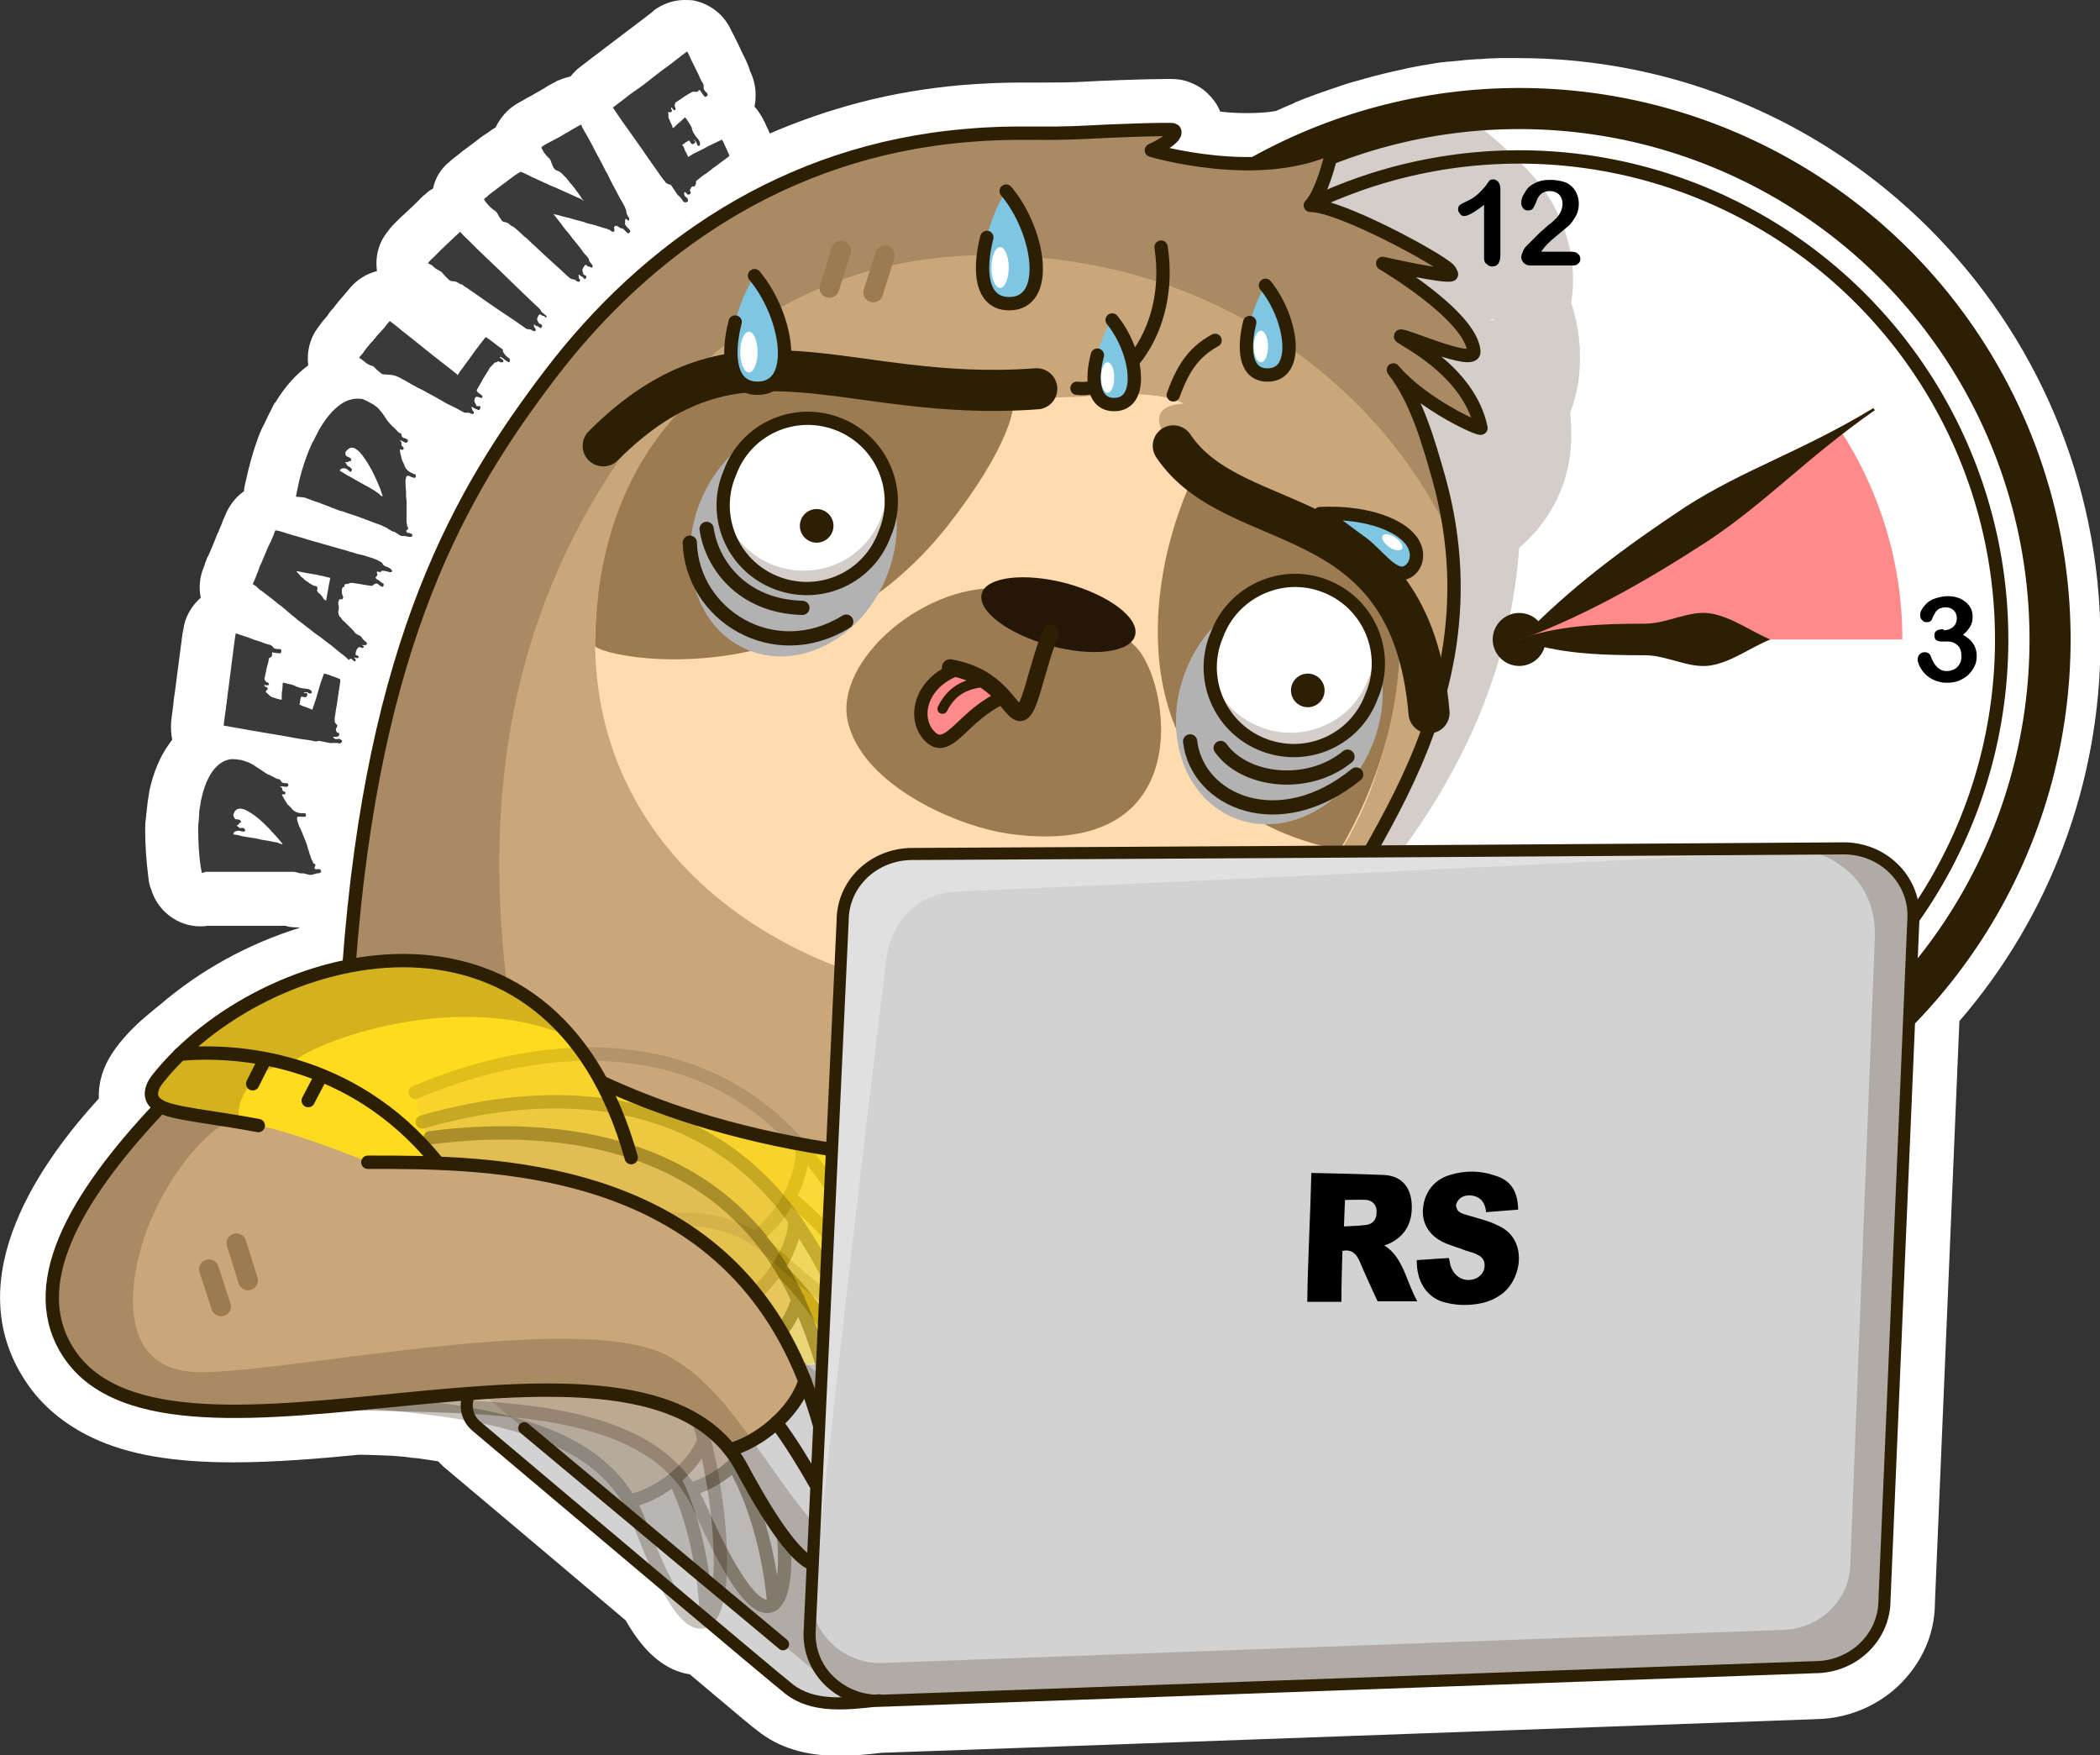 <?xml version="1.0" encoding="utf-8"?>
<!-- Generator: Adobe Illustrator 26.0.3, SVG Export Plug-In . SVG Version: 6.00 Build 0)  -->
<!DOCTYPE svg PUBLIC "-//W3C//DTD SVG 1.1//EN" "http://www.w3.org/Graphics/SVG/1.1/DTD/svg11.dtd">
<svg version="1.1" id="Слой_1" xmlns:x="http://ns.adobe.com/Extensibility/1.0/" xmlns:i="http://ns.adobe.com/AdobeIllustrator/10.0/" xmlns:graph="http://ns.adobe.com/Graphs/1.0/"
	 xmlns="http://www.w3.org/2000/svg" xmlns:xlink="http://www.w3.org/1999/xlink" x="0px" y="0px" width="412.2px" height="344.5px"
	 viewBox="0 0 412.2 344.5" style="enable-background:new 0 0 412.2 344.5;" xml:space="preserve">
<rect x="0" y="0" width="412.2" height="344.5" fill="#333333" stroke="none"/>
<style type="text/css">
	.st0{fill:#FFFFFF;}
	.st1{opacity:0.23;fill:#3F2719;}
	.st2{fill:none;stroke:#2D1F04;stroke-width:8.066;stroke-linecap:round;stroke-linejoin:round;stroke-miterlimit:10;}
	.st3{fill:none;stroke:#2D1F04;stroke-width:2.62;stroke-linecap:round;stroke-linejoin:round;stroke-miterlimit:10;}
	.st4{fill:#2D1F04;}
	.st5{fill:#FF8A8A;}
	.st6{fill:#CAA77A;}
	.st7{fill:#D2D2D2;}
	.st8{fill:#FFDBAF;}
	.st9{fill:#9D7B51;}
	.st10{fill:#A6A6A6;}
	.st11{fill:#251707;}
	.st12{fill:#FFDB1F;}
	.st13{opacity:0.35;}
	.st14{opacity:0.26;}
	.st15{opacity:0.15;}
	.st16{opacity:0.24;}
	.st17{fill:none;stroke:#9D7B51;stroke-width:3.87;stroke-linecap:round;stroke-linejoin:round;stroke-miterlimit:10;}
	.st18{opacity:0.32;fill:#FFFFFF;}
	.st19{fill:none;stroke:#2D1F04;stroke-width:2.37;stroke-linecap:round;stroke-linejoin:round;stroke-miterlimit:10;}
	.st20{fill:#B2B2B2;}
	.st21{fill:none;stroke:#2D1F04;stroke-width:2.6;stroke-linecap:round;stroke-linejoin:round;stroke-miterlimit:10;}
	.st22{fill:none;stroke:#2D1F04;stroke-width:3.237;stroke-linecap:round;stroke-linejoin:round;stroke-miterlimit:10;}
	.st23{fill:none;stroke:#2D1F04;stroke-width:2;stroke-linecap:round;stroke-linejoin:round;stroke-miterlimit:10;}
	.st24{fill:none;stroke:#2D1F04;stroke-width:2.79;stroke-linecap:round;stroke-linejoin:round;stroke-miterlimit:10;}
	.st25{fill:#3A3A3A;}
	.st26{fill:#7FC6E2;}
</style>
<path class="st0" d="M298,11.4c-1.1,0-2.1,0-3.2,0l-0.5,0c-0.8,0-1.7,0.1-2.5,0.1l-1.2,0.1c-0.2,0-0.3,0-0.5,0l-1.5,0.1l-1.2,0.1
	c-0.6,0.1-1.2,0.1-1.9,0.2c-0.4,0-0.8,0.1-1.3,0.1c-0.6,0.1-1.2,0.1-1.8,0.2c-0.4,0.1-0.8,0.1-1.2,0.2c-0.6,0.1-1.2,0.2-1.8,0.3
	l-1.1,0.2c-0.7,0.1-1.4,0.3-2.1,0.4l-0.8,0.2c-2.4,0.5-4.9,1.1-7.4,1.8l-0.3,0.1c-1.5,0.4-3,0.8-4.4,1.3l-0.3,0.1
	c-3,1-5.9,2-8.8,3.2c0,0-0.1,0-0.1,0.1c-1.2,0.5-2.4,1-3.7,1.6c-1.8,0.3-3.7,0.4-5.7,0.4c-1.8,0-3.5-0.1-5.2-0.3
	c-0.5-1.3-1.3-2.4-2.3-3.4c-0.1-0.1-0.1-0.1-0.2-0.2c-1-1-2.3-1.7-3.6-2.2c-0.2-0.1-0.4-0.1-0.6-0.2c-0.3-0.1-0.5-0.1-0.8-0.2
	c-1-0.2-1.8-0.2-3.1-0.2c-3.9,0-14.2,0.4-15.3,0.5c-3.5,0.2-6.2,0.2-8.4,0.2l-4.5,0c-3.2,0-6.9,0.1-12,0.5
	c-6.7,0.6-13.4,1.7-19.9,3.4c-6.1,1.6-11.9,3.6-17.7,6.1c-0.1-0.3-0.3-0.7-0.5-1.1l-0.5-1.1c-0.6-1.2-1.2-2.2-2-3.1
	c0.1-0.5,0.2-1.1,0.2-1.7c0.1-1.9-0.3-3.7-1.1-5.3c-0.2-0.8-0.6-1.7-1-2.5c0-0.1-0.1-0.2-0.2-0.4c-0.3-0.6-0.6-1.2-0.9-1.9
	c0,0-1.2-2.5-1.3-2.6c-0.1-0.2-0.2-0.4-0.3-0.6l-0.3-0.6c-1.4-2.6-3.8-4.4-6.6-5.1c-0.7-0.2-1.5-0.2-2.2-0.2c-2.1,0-4.2,0.7-6,2
	l-0.3,0.3c-0.9,0.7-1.9,1.5-3,2.3l-6.2,4.7c-0.9,0.7-1.8,1.4-2.5,1.9c-0.8,0.6-1.7,1.3-2.6,2c-0.7,0.5-1.3,1.2-1.8,1.8
	c-1.3,0.3-2.2,0.7-2.7,0.9c-0.1,0.1-0.3,0.2-0.5,0.3c-0.4,0.2-0.8,0.4-1.3,0.7l-0.8,0.5c-0.2,0.1-0.5,0.3-0.7,0.4
	c-0.2,0.1-0.5,0.3-0.7,0.4c-0.2,0.1-0.5,0.3-0.7,0.4c-0.3,0.2-0.7,0.4-1.1,0.6c-0.5,0.3-1,0.6-1.4,0.8c-0.7,0.4-1.4,0.8-2.2,1.5
	c-1.1,1-2,2.2-2.6,3.5c-0.3,0.2-0.5,0.3-0.8,0.5c-0.7,0.5-1.4,1-1.9,1.3c-0.5,0.4-1.1,0.8-1.7,1.3c-0.5,0.4-1.1,0.8-1.6,1.2
	c-0.6,0.4-1,0.8-1.4,1.1c-0.7,0.5-1.1,0.9-1.3,1l-0.3,0.3C86.5,33.1,85.4,35,85,37c-0.6,0.3-1.1,0.7-1.6,1.2l-0.3,0.2
	c-0.3,0.3-0.8,0.8-1.5,1.5l-1.9,1.8c-0.7,0.6-1.3,1.2-1.8,1.7c-0.8,0.8-1.1,1.1-1.4,1.5l-0.2,0.3c-2,2.3-2.7,5.2-2.3,8
	c-2,0.5-3.8,1.6-5.2,3.2c0,0-1.2,1.4-1.6,1.9c-0.5,0.5-1.1,1.3-1.8,2.2c-0.4,0.4-0.8,0.9-1.1,1.4c-0.2,0.2-0.3,0.4-0.4,0.5
	c-0.4,0.4-0.7,0.8-0.9,1.1c-0.3,0.4-0.5,0.7-0.6,0.8l-0.2,0.3c-1.5,2.1-2,4.7-1.7,7.1c-2.4,1.8-4.5,4.1-6.4,7.2c0,0,0,0.1-0.1,0.1
	c-0.3,0.4-0.6,1-0.9,1.7c-0.3,0.5-0.5,1-0.8,1.6c-0.3,0.6-0.5,1.1-0.8,1.6c-0.3,0.7-0.6,1.3-0.8,1.9c-1,2.7-1.8,5.6-2.5,8.8
	c-0.2,0.8-0.3,1.3-0.3,1.8c-1.7,1.2-3,2.9-3.8,5l-0.2,0.4c-0.1,0.2-0.2,0.5-0.3,0.8c-0.1,0.3-0.3,0.7-0.5,1.2
	c-0.1,0.3-0.2,0.6-0.4,0.9l-1,2.5c-0.2,0.5-0.4,0.9-0.6,1.4c-0.1,0.2-0.2,0.5-0.3,0.6c-0.2,0.4-0.3,0.7-0.4,1
	c-0.1,0.2-0.2,0.4-0.2,0.6l-0.2,0.5c-0.8,1.9-1,4-0.6,6c-1.8,1.6-3.1,3.8-3.4,6.2l-0.1,0.4c-0.2,1.2-0.3,2.4-0.5,3.7l-1,7.7
	c-0.2,1.2-0.3,2.2-0.4,3.1c-0.1,1-0.3,2.1-0.4,3.3c-0.1,1.2,0,2.4,0.2,3.5c-0.2,0.2-0.4,0.5-0.6,0.8c-1.8,2.5-3.1,5.6-3.9,9.3
	c0,0,0,0.1,0,0.1c-0.1,0.6-0.2,1.2-0.3,1.9c-0.1,0.6-0.1,1.1-0.2,1.8c-0.1,0.6-0.1,1.2-0.2,1.8c-0.1,0.8-0.1,1.4-0.1,2
	c0,2.9,0.2,5.9,0.6,9.1c0.1,1,0.2,1.5,0.4,2.1c0,0.1,0,0.1,0.1,0.2c1.2,4.4,5.2,7.5,9.7,7.5c0,0,0,0,0,0c0.5,0,0.9,0,1.4-0.1
	c0.1,0,3.7,0,3.7,0l0.8,0c0.7,0,1.2,0,1.7,0c0,0,0.8,0,1,0c0.3,0,0.7,0,1.3,0c0,0,4.1,0,4.8,0c0.8,0,1.4,0,2,0
	c0.7,0.2,1.4,0.3,2,0.3c0.2,0,0.3,0,0.4,0c0.1,0,0.3,0,0.4,0.1c-10,3.1-19.5,8.3-27.4,15.1c-0.3,0.2-0.6,0.5-1,0.8
	c-0.6,0.5-1.2,1-1.8,1.5c0,0-0.1,0.1-0.1,0.1c-1.1,0.9-2,1.8-2.9,2.7c-0.1,0.1-0.2,0.2-0.2,0.2c-1.2,1.3-2.3,2.6-3.1,3.8
	c-2.4,3.5-3,6.7-2.9,9.3C8.8,227.2-8.7,250.6,5.1,271.2c3.1,4.7,7.6,8.4,13.1,11c7,3.3,15.8,4.8,27.6,4.8c7.9,0,16.6-0.7,24.7-1.5
	c1.7,0,6.4,0.2,6.4,0.2l2.4,0.2l1.5,0.2l1.2,0.1l1.4,0.2c0,0,2.5,0.4,2.6,0.4c0.3,0.3,0.7,0.7,1,1c9.4,7.9,23.5,19.8,35.8,30.2
	c2.2,3.8,6.1,9.6,12.6,10.6c10.3,8.7,12.5,10.5,13.2,11c4.2,3.4,9.5,5,16.1,5c2.9,0,5.8-0.3,8.4-0.6l28.2-1l155.1-5.6
	c7.3-0.1,14.3-3.5,18.7-9.3c3.1-4,4.7-8.7,4.7-13.6l4.8-114.1c17.9-20.7,27.7-47.1,27.7-74.6C412.2,62.6,361,11.4,298,11.4z"/>
<g>
	<g>
		<g>
			<path class="st0" d="M402.5,125.5c0,57.6-46.7,104.2-104.2,104.2c-35,0-66-17.3-84.9-43.7c-12.2-17.1-19.3-38-19.3-60.5
				c0-49.6,34.6-91.1,81-101.6c7.4-1.7,15.2-2.6,23.2-2.6C355.8,21.3,402.5,68,402.5,125.5z"/>
			<path class="st1" d="M309.9,74.2c-0.3,2.4-0.9,4.7-1.7,6.9c0.2,1.6,0.2,3.2,0.2,4.7c0,8.4-3.8,16.3-10.2,21.7
				c-2.7,36.9-23.9,61.3-34.7,73.8c-6.7,7.7-16.9,11.2-26.9,9.2c-7.7-1.5-15.6-3.1-23.2-4.6c-12.2-17.1-19.3-38-19.3-60.5
				c0-49.6,34.6-91.1,81-101.6c5.7-1.1,10-1.9,16-2.4c0,0.3-0.2,3.5-0.2,3.8c9.3,7.7,11.8,11.4,12.8,13c0,0,0.1,0.1,0.1,0.2
				c1.7,2.5,6.3,10.7,4.6,21C309.9,64,310.5,68.9,309.9,74.2z"/>
			<circle class="st2" cx="298.2" cy="125.5" r="104.2"/>
			<circle class="st3" cx="298.2" cy="125.5" r="94.7"/>
			<circle class="st4" cx="298.2" cy="125.5" r="5.2"/>
			<path class="st5" d="M373.4,125.5h-75.1l62.9-41.1C368.9,96.2,373.4,110.3,373.4,125.5z"/>
			<g>
				<path d="M291.3,50.5V40.2c-1.9,1.5-3.2,2.2-3.9,2.2c-0.3,0-0.6-0.1-0.8-0.4c-0.2-0.3-0.4-0.5-0.4-0.9c0-0.4,0.1-0.7,0.4-0.9
					c0.2-0.2,0.7-0.4,1.3-0.7c0.9-0.4,1.6-0.9,2.2-1.4c0.5-0.5,1-1,1.5-1.6c0.4-0.6,0.7-1,0.8-1.1c0.1-0.1,0.4-0.2,0.7-0.2
					c0.4,0,0.7,0.2,1,0.5c0.2,0.3,0.4,0.7,0.4,1.3v13c0,1.5-0.5,2.3-1.6,2.3c-0.5,0-0.8-0.2-1.1-0.5
					C291.4,51.6,291.3,51.1,291.3,50.5z"/>
				<path d="M302.5,49.4h5.9c0.6,0,1,0.1,1.3,0.4c0.3,0.2,0.5,0.6,0.5,1c0,0.4-0.1,0.7-0.4,0.9c-0.2,0.3-0.6,0.4-1.1,0.4h-8.3
					c-0.6,0-1-0.2-1.3-0.5c-0.3-0.3-0.5-0.7-0.5-1.1c0-0.3,0.1-0.6,0.3-1.1s0.4-0.8,0.7-1.1c1-1,1.9-1.9,2.7-2.7
					c0.8-0.7,1.4-1.2,1.7-1.5c0.6-0.4,1.1-0.9,1.5-1.3c0.4-0.4,0.7-0.9,0.9-1.4c0.2-0.5,0.3-0.9,0.3-1.4c0-0.5-0.1-0.9-0.3-1.3
					c-0.2-0.4-0.5-0.7-0.9-0.9c-0.4-0.2-0.8-0.3-1.3-0.3c-1,0-1.8,0.4-2.3,1.3c-0.1,0.1-0.2,0.4-0.4,0.9s-0.4,0.9-0.6,1.2
					c-0.2,0.3-0.5,0.4-1,0.4c-0.4,0-0.7-0.1-0.9-0.4c-0.2-0.2-0.4-0.6-0.4-1c0-0.5,0.1-1.1,0.4-1.6s0.6-1.1,1-1.5s1.1-0.8,1.8-1.1
					c0.7-0.3,1.6-0.4,2.5-0.4c1.2,0,2.1,0.2,3,0.5c0.5,0.2,1,0.6,1.4,1s0.7,0.9,0.9,1.5c0.2,0.6,0.3,1.1,0.3,1.7
					c0,0.9-0.2,1.8-0.7,2.6c-0.5,0.8-0.9,1.4-1.4,1.8c-0.5,0.4-1.3,1.1-2.4,2c-1.1,0.9-1.9,1.7-2.3,2.2
					C302.9,48.9,302.7,49.1,302.5,49.4z"/>
			</g>
			<g>
				<path d="M381.5,123.7c0.7,0,1.3-0.2,1.8-0.6s0.8-1,0.8-1.8c0-0.6-0.2-1.1-0.6-1.5c-0.4-0.4-0.9-0.6-1.6-0.6
					c-0.5,0-0.8,0.1-1.1,0.2s-0.5,0.3-0.7,0.5c-0.2,0.2-0.3,0.5-0.5,0.8c-0.2,0.3-0.3,0.6-0.4,0.9c-0.1,0.2-0.2,0.3-0.4,0.4
					c-0.2,0.1-0.4,0.1-0.7,0.1c-0.3,0-0.6-0.1-0.8-0.4c-0.3-0.2-0.4-0.6-0.4-1c0-0.4,0.1-0.8,0.4-1.2c0.2-0.4,0.6-0.8,1-1.2
					c0.5-0.4,1-0.7,1.7-0.9c0.7-0.2,1.4-0.4,2.3-0.4c0.7,0,1.4,0.1,2,0.3s1.1,0.5,1.6,0.9c0.4,0.4,0.8,0.8,1,1.3
					c0.2,0.5,0.3,1,0.3,1.6c0,0.8-0.2,1.4-0.5,1.9c-0.3,0.5-0.8,1.1-1.4,1.6c0.6,0.3,1.1,0.7,1.5,1.1c0.4,0.4,0.7,0.9,0.9,1.4
					s0.3,1,0.3,1.6c0,0.7-0.1,1.4-0.4,2c-0.3,0.6-0.7,1.2-1.2,1.7c-0.5,0.5-1.2,0.9-1.9,1.2c-0.7,0.3-1.6,0.4-2.4,0.4
					c-0.9,0-1.7-0.2-2.4-0.5c-0.7-0.3-1.3-0.7-1.8-1.2c-0.5-0.5-0.8-1-1.1-1.5c-0.2-0.5-0.4-1-0.4-1.3c0-0.4,0.1-0.8,0.4-1.1
					s0.6-0.4,1.1-0.4c0.2,0,0.4,0.1,0.6,0.2c0.2,0.1,0.3,0.3,0.4,0.4c0.4,1.1,0.8,1.8,1.3,2.3c0.5,0.5,1.1,0.8,1.9,0.8
					c0.5,0,0.9-0.1,1.4-0.3s0.8-0.6,1.1-1c0.3-0.5,0.4-1,0.4-1.6c0-0.9-0.2-1.6-0.7-2.1c-0.5-0.5-1.2-0.8-2-0.8c-0.2,0-0.4,0-0.7,0
					s-0.5,0-0.6,0c-0.4,0-0.7-0.1-1-0.3c-0.2-0.2-0.3-0.5-0.3-0.9c0-0.4,0.1-0.7,0.4-0.9c0.3-0.2,0.7-0.3,1.2-0.3H381.5z"/>
			</g>
			<g>
				<path d="M295.4,206.6c0.5-0.6,1.1-1.1,1.7-1.4c0.6-0.3,1.3-0.4,2-0.4c0.7,0,1.4,0.1,2,0.4c0.6,0.3,1.1,0.6,1.6,1.1
					c0.5,0.5,0.8,1.1,1.1,1.8c0.2,0.7,0.4,1.4,0.4,2.1c0,1.1-0.2,2-0.7,2.9s-1.2,1.5-2,2c-0.9,0.5-1.9,0.7-3,0.7
					c-1.3,0-2.4-0.3-3.3-0.9s-1.6-1.5-2.1-2.7s-0.7-2.7-0.7-4.4c0-1.4,0.1-2.7,0.4-3.8c0.3-1.1,0.7-2.1,1.3-2.8s1.2-1.3,2-1.7
					c0.8-0.4,1.7-0.6,2.7-0.6c1,0,1.8,0.2,2.6,0.6c0.7,0.4,1.3,0.8,1.7,1.4c0.4,0.6,0.6,1.1,0.6,1.6c0,0.3-0.1,0.6-0.4,0.8
					c-0.2,0.3-0.5,0.4-0.9,0.4c-0.3,0-0.6-0.1-0.9-0.3s-0.5-0.5-0.6-0.8c-0.2-0.5-0.5-0.8-0.8-1.1s-0.8-0.4-1.3-0.4
					c-0.4,0-0.8,0.1-1.2,0.3s-0.7,0.5-1,0.9C295.9,203.1,295.5,204.6,295.4,206.6z M298.5,213.7c0.8,0,1.4-0.3,1.9-0.9
					c0.5-0.6,0.7-1.4,0.7-2.5c0-0.7-0.1-1.3-0.4-1.8c-0.2-0.5-0.6-0.9-1-1.1s-0.9-0.4-1.3-0.4c-0.5,0-0.9,0.1-1.3,0.4
					c-0.4,0.2-0.8,0.6-1,1.1s-0.4,1-0.4,1.7c0,1,0.3,1.9,0.8,2.6C297,213.3,297.7,213.7,298.5,213.7z"/>
			</g>
			<path class="st4" d="M298.2,125.5c7.1-2.7,15.9-3.1,24.7-3.1c4.4,0,8.7-2.7,12.9-2c4.2,0.7,8.2,3.7,11.7,5.1
				c-3.6,1.4-7.5,4.4-11.7,5.1c-4.2,0.7-8.5-2-12.9-2C314.1,128.6,305.3,128.3,298.2,125.5L298.2,125.5z"/>
			<path class="st4" d="M368,80.5c-13.7,9.6-21.2,18-32.8,25.7c-11.7,7.6-23.7,14.5-36.9,19.4c9.7-10.2,20.9-18.4,32.5-26.1
				c11.7-7.5,22.7-10.8,36.9-19.4L368,80.5z"/>
		</g>
	</g>
	<path class="st6" d="M290.6,84c0.1,0.6-11.5-4.6-17.2-11.4c4.6,5.9,6.9,14.2,8.9,21.2c8.9,31.8-3.9,56.3-13.5,73.3
		c-42.5,0.2-89.8,0.5-89.8,0.5c-7.6,0-13.7,5.9-13.7,13.1l-2.1,45c-19.3-3-34.8-8.5-45.2-13.2C106.6,191.1,87,186,68.5,189.6
		c4.7-63.8,22-93.2,39.7-116.4c18.5-24.3,45.7-43.6,81.5-46.6c10.2-0.9,14.2-0.1,24.6-0.7c1.3-0.1,15.8-0.7,16.1-0.4
		c1.4,1.4-4.4,3.9-4.4,3.9s21.1,6.3,35.5-0.6c0.3-0.1-1.8,8.8-4.3,11.4c5.8,0,25,10.4,27.2,12.6c0.1,0.1,0.7,0.9,0.5,1
		c-1.2,0.6-13-2.1-13.5-2.2C271.9,52,288.7,62,289.3,69c0.2,3-14.4-3.7-14.4-3C274.9,66.5,288.3,72.4,290.6,84z"/>
	<path class="st7" d="M172.5,333.8c-6.6,0.7-13,1.4-17.6-2.2c-3.2-2.6-42.3-35.5-61.4-51.6c-3.7-3.1-1.6-9.2,3.2-9.4l64.6-2.8
		l-2.5,52.9c0,4,1.9,7.6,4.8,10.1C166,332.6,169.1,333.8,172.5,333.8z"/>
	<path class="st1" d="M290.6,84c0.1,0.7-11.5-4.6-17.2-11.4c4.6,5.9,6.9,14.2,8.9,21.2c1.1,3.9,1.8,7.6,2.3,11.3
		c-12-25.5-37.2-46.7-69.7-53c-36.3-6.9-71.7,2.8-96.9,43.6c-20.4,33.1-22.1,67.8-18.5,97.7c-9.6-5-20.5-5.8-31.1-3.8
		c4.7-63.8,22-93.2,39.7-116.4c18.6-24.3,45.7-43.6,81.5-46.6c10.2-0.9,14.2-0.1,24.6-0.7c1.3-0.1,15.8-0.7,16.1-0.4
		c1.4,1.4-4.4,3.9-4.4,3.9s21.1,6.3,35.5-0.6c0.3-0.1-1.8,8.8-4.3,11.4c5.8,0,25,10.4,27.2,12.6c0.1,0.1,0.6,0.9,0.5,1
		c-1.2,0.6-13-2.1-13.5-2.2C271.9,52,288.7,62,289.3,69c0.2,3-14.4-3.7-14.4-3C274.9,66.5,288.3,72.4,290.6,84z"/>
	<path class="st8" d="M116.8,126.7c-0.2-12.2,4.2-37.4,23.2-52.1c9.7-6.6,36,2.2,58.1,1.9c5.2,2.3,6.9,1.5,12.6,1.4
		c5.2-0.1,15.3-1.8,21.7,1.3c-7,0.4-5,4.8-3,7.5c5.1,6.6,21.6,12,34.3,20.8c14.5,10.1,11.3,25.2,8.3,37.8
		c-10.8,44.9-49,51.3-74.2,50.9C159.5,195.6,117.5,171.6,116.8,126.7z"/>
	<path class="st9" d="M197.7,115.6c-15.5-1.9-34.4,14-31.2,26.4s21.8,20.4,32,21.7c37.4,4.9,30.9-30.5,24.4-36.8
		c-1.5-1.4-4.2-4.5-6.4-4.8"/>
	<path class="st9" d="M186,103.2c-27.7,35.1-69.2,25.5-69.2,23.5C117,99.8,128.2,84,140,74.6c15.7-5.5,36.3,1.6,58.1,1.9
		C200.6,78.3,197.8,88.2,186,103.2z"/>
	<path class="st9" d="M234.2,93.6c-11.3,24.2-13.2,64.9,28.8,73.2c7.1-11.9,12.5-28,11.7-44.6c-1.1-4.9-5.5-10.6-13.5-16.3
		C251.5,99,242.6,95.1,234.2,93.6z"/>
	<path class="st0" d="M292.3,62.8c0.8,0.1,0.4,0.1,1.2-0.2"/>
	<path class="st0" d="M51.1,213.7c0.1-0.2,0.2-0.5,0.4-0.7"/>
	<path class="st10" d="M260.3,202.2c0-0.2,0-0.2,0.2-0.1"/>
	<path class="st3" d="M68.5,189.6c4.7-63.8,22-93.2,39.7-116.4c18.6-24.3,45.7-43.6,81.5-46.6c10.2-0.9,14.2-0.1,24.6-0.7
		c1.3-0.1,15.8-0.7,16.1-0.4c1.4,1.4-4.4,4-4.4,4s21.1,6.3,35.5-0.6c0.3-0.1-1.8,8.9-4.3,11.4c5.8,0,25,10.4,27.2,12.6
		c0.1,0.1,0.6,0.9,0.5,1c-1.2,0.6-13.5-2.2-13.5-2.2s17.4,10.2,17.9,17.3c0.2,3-14.4-3.7-14.4-3c0,0.5,13.4,6.4,15.8,18
		c0.1,0.6-11.5-4.6-17.2-11.4c4.6,5.9,6.9,14.2,8.9,21.2c14.2,50.8-26.8,82.9-22,95.7"/>
	<path class="st11" d="M222.8,124.7c0.9-3.4-5.1-7.9-13.4-10.2c-8.3-2.2-15.8-1.3-16.7,2c-0.9,3.4,5.1,7.9,13.4,10.2
		C214.4,129,221.9,128.1,222.8,124.7z"/>
	<path class="st1" d="M172.5,333.8c-1.7,0.2-3.4,0.4-5,0.5l-74.4-62.1c0.9-0.9,2.1-1.6,3.7-1.7l64.6-2.8l-2.5,52.9
		c0,4,1.9,7.6,4.8,10C166,332.6,169.1,333.8,172.5,333.8z"/>
	<path class="st12" d="M163.3,225.5l-0.4,8l-1.6,34.1l-4.7,0.2c0-0.1-0.1-0.2-0.1-0.2c-0.1-0.1-0.1-0.2-0.1-0.3
		c-0.2-0.5-0.4-1-0.7-1.4c-0.3-0.7-0.6-1.3-1-1.9c-0.4-0.9-0.9-1.7-1.4-2.6c-0.2-0.4-0.5-0.8-0.7-1.2c0-0.1-0.1-0.2-0.2-0.3
		c-0.3-0.5-0.5-0.9-0.8-1.3c-0.3-0.4-0.6-0.9-0.9-1.3c-0.3-0.4-0.6-0.9-0.9-1.3c-0.9-1.3-1.9-2.5-2.9-3.7c-0.3-0.3-0.5-0.6-0.8-1
		c-0.1-0.1-0.2-0.2-0.3-0.3c-0.3-0.3-0.5-0.6-0.8-0.9c-0.1-0.1-0.1-0.2-0.2-0.2c-0.3-0.3-0.6-0.6-0.8-0.8c-0.1-0.1-0.2-0.2-0.2-0.2
		c-0.3-0.3-0.6-0.6-0.9-0.9c-0.7-0.7-1.4-1.3-2.2-2c-0.4-0.3-0.7-0.6-1.1-0.9c-0.4-0.3-0.7-0.6-1.1-0.9c0,0-0.1,0-0.1-0.1
		c-0.4-0.3-0.7-0.6-1.1-0.8c-1.1-0.9-2.3-1.7-3.5-2.4c-0.4-0.3-0.8-0.5-1.2-0.7c-0.8-0.5-1.6-1-2.4-1.4c-2-1.1-4.1-2.1-6.2-3
		c-0.4-0.2-0.8-0.4-1.3-0.5c-0.4-0.2-0.9-0.3-1.3-0.5c-1.3-0.5-2.6-0.9-3.9-1.3c-0.4-0.2-0.9-0.3-1.3-0.4c-0.4-0.1-0.9-0.3-1.3-0.4
		c-1.3-0.4-2.6-0.7-3.9-1c-0.8-0.2-1.7-0.4-2.5-0.6c-0.5-0.1-0.9-0.2-1.4-0.3c-0.4-0.1-0.9-0.2-1.3-0.2c-1.7-0.3-3.4-0.6-5.1-0.8
		c-0.4-0.1-0.8-0.1-1.3-0.2c-0.4-0.1-0.8-0.1-1.3-0.2c-0.8-0.1-1.7-0.2-2.5-0.3c-1.8-0.2-3.5-0.3-5.2-0.4c-0.3,0-0.6-0.1-0.9-0.1
		c-1.2-0.1-2.4-0.1-3.6-0.2c-0.1-0.1-13.7-0.2-13.9-0.3c-12.9-7.3-27.1-7.8-36.7-9.4c-14.5-2.4,2.4-14,3.7-15.1
		c8.1-6.7,18.5-11.8,29.4-13.9c18.4-3.6,38.1,1.5,49.5,22.8l0,0C128.6,217.4,143.8,222.5,163.3,225.5z"/>
	<g>
		<g class="st13">
			<path class="st6" d="M149.9,281c-9.4-31.4-30.3-43.6-44.7-49.3c-29.5,4.3-53.9,20.3-60.3,41.8c31.7,5.2,80.4-4.6,92.5,22.3
				c5.6,12.4,10.4,20.2,13.7,19.3C156,313.8,154.1,295.1,149.9,281z"/>
			<path class="st7" d="M151,315.4c-3.3,0.9-8.2-6.9-13.7-19.3c-0.6-1.2-1.2-2.4-1.9-3.5c4.8-1.5,11.7-6.9,14.2-12.4
				c0.1,0.3,0.2,0.6,0.3,1C154,295.3,155.9,314,151,315.4z"/>
			<path class="st3" d="M105.2,231.7c18,7.1,36.4,21.5,44.7,49.3c4.2,14.1,6.1,32.8,1.2,34.2c-3.3,0.9-8.2-6.9-13.7-19.3
				c-12.1-26.9-60.8-17.1-92.5-22.3"/>
			<path class="st3" d="M135.4,292.3c5.2-1.2,12-6.5,14.1-12.7"/>
			<path class="st3" d="M144,287.5c2.4,3.8,6.7,13.7,7.9,27.3"/>
		</g>
		<g class="st14">
			<path class="st6" d="M138.6,284.1c-7.7-32.9-30.8-48.7-45.3-53.2c-9.2,15.4-28.9,26.5-34.2,43.1c27.8,2.3,58.1,3.3,66.1,24.2
				c4.8,12.7,9.3,20.8,12.6,20C142.8,317.2,141.9,298.4,138.6,284.1z"/>
			<path class="st7" d="M137.7,318.5c-3.4,0.7-7.8-7.4-12.6-20c-0.5-1.3-1.1-2.5-1.7-3.6c4.9-1.3,12.1-6.2,14.8-11.6
				c0.1,0.3,0.2,0.6,0.2,1C141.9,298.6,142.7,317.4,137.7,318.5z"/>
			<path class="st3" d="M93.3,230.9c18.7,7.7,38.1,23.2,45.3,53.2c3.4,14.3,4.3,33.1-0.7,34.2c-3.4,0.7-7.8-7.4-12.6-20
				c-9-23.4-45.6-21.9-75.6-25.1"/>
			<path class="st3" d="M123.4,294.6c5.2-0.9,12.3-5.8,14.8-11.9"/>
			<path class="st3" d="M132.3,290.2c2.2,3.9,5.9,14.1,6.4,27.7"/>
		</g>
	</g>
	<g>
		<g class="st15">
			<path class="st6" d="M158.4,226.6c-21-25.6-52-22.6-76.8-12.1c2.5,12.8,8.1,24.7,15.2,35.4c21.8-9.7,42.2-15.7,54.5-4.3
				c10.3,9.5,18.1,15,21.1,12.8C176.9,255.1,167.9,238.2,158.4,226.6z"/>
			<path class="st7" d="M172.4,258.7c-3,2.2-10.9-3.3-21.1-12.8c-1-0.9-2.1-1.8-3.2-2.5c4.3-3.4,9.2-11.1,9.6-17.3
				c0.2,0.3,0.4,0.5,0.7,0.8C167.9,238.5,176.9,255.4,172.4,258.7z"/>
			<path class="st3" d="M81.5,214.4c23.4-10,55.8-13.6,76.9,12.1c9.5,11.7,18.5,28.6,14,31.8c-3,2.2-10.9-3.3-21.1-12.8
				c-16.1-14.9-45.9-0.1-74.6,13.7"/>
			<path class="st3" d="M148,243c4.8-3.1,9.7-10.9,9.5-17.6"/>
			<path class="st3" d="M154.9,235c3.8,2.7,11.9,10.4,18.2,22.7"/>
		</g>
		<g class="st16">
			<path class="st6" d="M156.9,240.8c-18-26.9-47.3-28.1-73.7-20.6c1.4,13,4.7,26,9.8,38.2c22.8-7.7,43.9-11.9,55.1,0.7
				c9.3,10.4,16.6,16.7,19.8,14.8C172.6,271,165.3,253.3,156.9,240.8z"/>
			<path class="st7" d="M167.9,274.1c-3.2,1.9-10.5-4.3-19.8-14.8c-0.9-1-1.9-2-3-2.8c4.6-2.9,10.2-10.2,11.2-16.3
				c0.2,0.3,0.4,0.6,0.6,0.9C165.3,253.5,172.6,271.2,167.9,274.1z"/>
			<path class="st3" d="M82.9,220.2c25.2-7.3,55.7-6.7,74,20.6c8.4,12.5,15.7,30.2,11,33c-3.2,1.9-10.5-4.3-19.8-14.8
				c-14.3-16-44.2-5-73.5,5.9"/>
			<path class="st3" d="M145,256.2c5.1-2.7,10.7-9.9,11.1-16.6"/>
			<path class="st3" d="M152.6,248.8c3.6,3,10.9,11.4,16,24.3"/>
		</g>
		<g class="st13">
			<path class="st6" d="M157.3,256.2c-13.6-30.9-43.9-36-72.8-33c-4.5,13.5-7.5,26.2-9.9,41.8c29.9-5.4,59.9-10.1,70.8,7.6
				c7.3,11.9,13.4,19.3,16.9,18C167.4,288.7,163.3,270,157.3,256.2z"/>
			<path class="st7" d="M162.2,290.9c-3.5,1.3-9.6-6.1-16.9-18c-0.7-1.2-1.6-2.3-2.4-3.3c5.1-2.1,11.9-8.3,13.9-14.1
				c0.1,0.3,0.3,0.6,0.4,0.9C163.2,270.3,167.3,289,162.2,290.9z"/>
			<path class="st3" d="M84.4,223.3c25.5-3.3,58.6,0.6,72.8,33c6,13.8,10.1,32.5,5,34.4c-3.5,1.3-9.6-6.1-16.9-18
				c-10.9-17.7-40.9-13-70.8-7.6"/>
			<path class="st3" d="M142.8,269.3c5.4-1.7,12.2-7.9,13.8-14.4"/>
			<path class="st3" d="M151.6,263.4c3,3.6,8.7,13.2,11.5,26.7"/>
		</g>
	</g>
	<path class="st6" d="M161.4,307c-3.5,1.1-9.2-6.7-15.8-19c-19.5-36.4-111.8,7.8-132-22.4c-8.7-13,0.4-30,17.9-48.5
		c-1.5-1.1-2.5-2.8-0.5-5.3c1.3-1.7,2.8-3.3,4.4-4.9c11.3-0.9,34.9,0.8,50.6,21.4c24.8,1,58.9,7.1,72.5,44.1
		C163.7,286.5,166.6,305.4,161.4,307z"/>
	<path class="st7" d="M161.3,307.3c-3.5,1.1-9.2-6.7-15.8-19c-0.7-1.2-1.4-2.4-2.2-3.4c5.2-1.8,12.4-7.5,14.8-13.2
		c0.1,0.3,0.2,0.6,0.4,1C163.6,286.7,166.6,305.7,161.3,307.3z"/>
	<path class="st1" d="M163.8,303.3c-0.4,2-1.2,3.4-2.4,3.8c-3.5,1.1-9.2-6.7-15.8-19c-19.5-36.4-111.8,7.8-132-22.4
		c-8.7-13,0.4-30,17.8-48.5c-1.5-1.1-2.5-2.8-0.5-5.3c1.3-1.7,2.8-3.3,4.4-4.9c5.9-0.5,15.1-0.2,24.8,3c-5.8,3.5-13.4,8.4-14.5,10.3
		c-3.2-0.3-11.6,8.5-16.1,19.4c-4.5,10.9-7.2,29.4,9.6,29.6c16.9,0.2,74.3-12.2,91.6-3.4C144.3,272.8,151.1,291,163.8,303.3z"/>
	<path class="st12" d="M32.9,208.9c-1.5,1.8-5.8,6.1-1.5,8.2s13,2.7,18.7,3.7c5.7,0.9,16.1,4.8,22.5,7.4c3.6-0.1,10.2-0.1,13.9,0.1
		c-4.5-5.8-10.3-12-22-17c-11.7-4.9-24.1-5.2-29.3-4.7C34.5,207.4,32.9,208.9,32.9,208.9z"/>
	<path class="st1" d="M112.1,203.6c-23.6-10.5-54.2,2.5-54.8,5.3c-8.3,0-12.1,9.2-9.8,11.5c-4.4-0.7-8.6-1.1-12.1-1.7
		c-14.5-2.4,2.4-14,3.7-15.1c8.1-6.7,18.5-11.8,29.4-13.9C84.1,186.7,100.5,189.8,112.1,203.6z"/>
	<path class="st3" d="M72.2,228.1c23.8,0,69.9-0.3,86.3,44.3c5.2,14.1,8.2,33.1,2.9,34.7c-3.5,1.1-9.2-6.7-15.8-19
		c-19.5-36.4-111.8,7.8-132-22.4c-8.7-13,0.4-30,17.9-48.5"/>
	<path class="st3" d="M123.9,227.2c-15.8-56.6-72.4-41.4-93-15.4c-1.6,2.1-1.7,4.1,0.5,5.3c2.6,1.5,10.3,2.1,19.3,3.8"/>
	<g>
		<line class="st3" x1="51.9" y1="208.1" x2="49.6" y2="212.7"/>
		<line class="st3" x1="62.9" y1="211.4" x2="60.5" y2="216"/>
		<path class="st3" d="M35.3,206.9c11-1,33.6,0.5,50.3,20.9"/>
	</g>
	<line class="st17" x1="165.1" y1="49.2" x2="162.8" y2="56.5"/>
	<line class="st17" x1="41" y1="249.1" x2="43.4" y2="256.4"/>
	<line class="st17" x1="46.4" y1="244" x2="48.7" y2="251.3"/>
	<line class="st17" x1="173.7" y1="50.1" x2="171.4" y2="57.4"/>
	<g>
		<path class="st7" d="M375.6,179.7L369.9,314c0,7.3-6.1,13.2-13.7,13.2L201,332.8l-28.5,1c-3.4,0-6.4-1.2-8.8-3.1
			c-3-2.4-4.8-6-4.8-10.1l2.5-52.9l4.1-87.1c0-7.2,6.1-13.1,13.7-13.1c0,0,61.2-0.3,106.9-0.6c45.7-0.3,76-0.4,76-0.4
			C369.5,166.5,375.6,172.4,375.6,179.7z"/>
		<path class="st18" d="M187.7,175c-7.6,0.3-12.8,5.9-13.7,13.1c-4.6,37.3-9.5,79.5-15.2,132.6l2.5-52.9l4.1-87.1
			c0-7.2,6.1-13.1,13.7-13.1c0,0,61.2-0.3,106.9-0.6c45.7-0.3,76-0.4,76-0.4C282.4,170.7,235.6,172.9,187.7,175z"/>
		<path class="st1" d="M375.6,179.7L369.9,314c0,7.3-6.1,13.2-13.7,13.2L201,332.8l-28.5,1c-3.4,0-6.5-1.1-8.8-3.1
			c-5.7-5.1-4.8-8.8-4.6-16c1.3,6.9,6.8,11.5,13.4,11.7l21.8-0.8l155.2-5.7c7.6,0,13.7-5.9,13.7-13.2c0,0,4.5-114.7,4.8-122.6
			s-3.8-15.1-14.6-17.7c7,0,13.1-0.7,16.6,2.5C373.6,172.5,375.6,176.9,375.6,179.7z"/>
		<line class="st19" x1="153.7" y1="322.7" x2="102.9" y2="280.3"/>
		<path class="st19" d="M361.9,166.5c7.6,0,13.7,5.9,13.7,13.2L369.9,314c0,7.3-6.1,13.2-13.7,13.2L201,332.8l-28.5,1
			c-3.4,0-6.5-1.2-8.8-3.1c-3-2.4-4.8-6-4.8-10l6.5-140c0-7.3,6.1-13.1,13.7-13.1c0,0,61.2-0.3,106.9-0.6
			C331.6,166.7,361.9,166.5,361.9,166.5z"/>
		<path class="st19" d="M92.1,273.6c-0.9,2-0.6,4.6,1.4,6.3c19.1,16.1,58.2,49.1,61.4,51.6c4.6,3.6,11,3,17.6,2.2"/>
		<g>
			<g>
				<path d="M257.4,230.2c4.8,0.1,9.6,0.2,14.3,0.4c3.9,0.2,5.3,3,5.4,5.8c0.2,3.8-1.5,6.4-4.7,7.8c-0.2,0.1-0.4,0.1-0.7,0.2
					c3.8,2.4,4.3,7.1,6.5,11c-2.8,0-5.2,0-7.8,0c-1.2-2.6-2.4-5.2-3.5-7.8c-0.6-1.4-1.5-2.5-3.4-2.1c-0.1,3.3-0.2,6.6-0.2,10
					c-2.3,0-4.4,0-6.7,0C256.7,247.1,257.2,238.8,257.4,230.2z M264,235.5c-0.1,1.7-0.1,3.3-0.2,5.2c1.5-0.1,2.9-0.1,4.4-0.3
					c1.3-0.2,2-1.1,2-2.4c0.1-1.3-0.6-2.3-1.9-2.5C266.9,235.4,265.5,235.5,264,235.5z"/>
				<path d="M298,237.4c-2.2,0.2-4.2,0.3-6.3,0.5c-0.2-2.1-1.3-3.2-3.2-3.3c-1.2,0-2.2,0.4-2.7,1.8c0,1.2,0.7,1.6,1.6,1.9
					c1.6,0.5,3.2,0.9,4.7,1.4c0.9,0.3,1.7,0.7,2.5,1.1c5.1,2.7,4.2,9.9,0.4,13c-1.3,1-2.8,1.7-4.4,2c-2.5,0.5-5,0.4-7.4-0.3
					c-3.2-1-5.2-4.1-5.1-8.2c2.1-0.1,4.1-0.3,6.3-0.4c0.1,0.5,0.2,1,0.3,1.4c0.7,2.4,2.9,3.5,5,2.6c0.9-0.4,1.6-1.2,1.7-2.3
					c0.1-1.1-0.4-1.9-1.3-2.3c-0.7-0.4-1.5-0.6-2.2-0.8c-1.5-0.6-3.1-1-4.6-1.7c-2.9-1.4-4.2-3.8-4-6.6c0.3-3.2,2.2-5.7,5.3-6.6
					c2.9-0.9,5.9-0.9,8.8,0.1C296.5,231.6,297.9,233.7,298,237.4z"/>
			</g>
		</g>
	</g>
	
		<ellipse transform="matrix(0.376 -0.927 0.927 0.376 -0.976 210.334)" class="st20" cx="155.7" cy="105.9" rx="23.5" ry="19.7"/>
	
		<ellipse transform="matrix(0.376 -0.927 0.927 0.376 28.074 319.241)" class="st20" cx="251" cy="138.8" rx="23.5" ry="19.7"/>
	<g>
		<path class="st0" d="M259.8,114.9L259.8,114.9c8.5,3.1,12.8,12.4,9.8,20.8l-0.4,1c-3.1,8.4-12.4,12.7-20.9,9.6
			c-8.5-3.1-12.8-12.4-9.8-20.8l0.4-1C242,116.2,251.4,111.8,259.8,114.9z"/>
		<path class="st1" d="M269.6,135.7l-0.4,1c-3.1,8.4-12.4,12.7-20.9,9.6c-6.4-2.3-10.5-8.2-10.8-14.6c1.3,5,5,9.2,10.2,11.1
			c8.5,3.1,17.8-1.2,20.9-9.6l0.4-1c0.8-2.1,1.1-4.2,1-6.2C270.8,129.1,270.8,132.5,269.6,135.7z"/>
		<path class="st21" d="M259.8,114.9L259.8,114.9c8.5,3.1,12.8,12.4,9.8,20.8l-0.4,1c-3.1,8.4-12.4,12.7-20.9,9.6
			c-8.5-3.1-12.8-12.4-9.8-20.8l0.4-1C242,116.2,251.4,111.8,259.8,114.9z"/>
		<circle class="st4" cx="256.7" cy="135.5" r="3.3"/>
	</g>
	<g>
		<path class="st0" d="M164.2,83.1L164.2,83.1c8.5,3.1,12.8,12.4,9.8,20.8l-0.4,1c-3.1,8.4-12.4,12.7-20.9,9.6
			c-8.5-3.1-12.8-12.4-9.8-20.8l0.4-1C146.4,84.3,155.7,80,164.2,83.1z"/>
		<path class="st1" d="M174,103.9l-0.4,1c-3.1,8.4-12.4,12.7-20.9,9.6c-6.4-2.3-10.5-8.2-10.8-14.6c1.3,5,5,9.2,10.2,11.1
			c8.5,3.1,17.8-1.2,20.9-9.6l0.4-1c0.7-2,1.1-4.1,1-6.2C175.2,97.3,175.1,100.6,174,103.9z"/>
		<path class="st21" d="M164.2,83.1L164.2,83.1c8.5,3.1,12.8,12.4,9.8,20.8l-0.4,1c-3.1,8.4-12.4,12.7-20.9,9.6
			c-8.5-3.1-12.8-12.4-9.8-20.8l0.4-1C146.4,84.3,155.7,80,164.2,83.1z"/>
		<circle class="st4" cx="160.3" cy="103.2" r="3.3"/>
	</g>
	<path class="st3" d="M118.1,212.4c10.6,4.9,24.8,10,44.5,13.1"/>
	<path class="st2" d="M203.5,76.3c-38.4,2.9-58.3-15.6-85.1,11.2"/>
	<path class="st2" d="M230.3,87.5c12.3,18.4,46.6,9.8,50.2,52.4"/>
	<path class="st5" d="M197,136.8c-7.8,3.4-10.7,11.2-14.3,7.9c-3.6-3.3-2.4-10.6,5.2-13.4C192.6,132.5,195.2,134.8,197,136.8z"/>
	<path class="st22" d="M206.2,124.3c-2.9,7.1-4.1,16-6.1,15.6s-3.9-7.2-13.6-8.9"/>
	<path class="st3" d="M187.9,131.3c-7.6,2.8-8.8,10.1-5.2,13.4c3.6,3.3,6.4-4.5,14.3-7.9"/>
	<path class="st23" d="M193.6,133.8c-4,0.3-6.8,1.7-8.6,5.3"/>
	<path class="st3" d="M143.3,284.5c5.5-1.4,12.7-7.1,14.7-13.5"/>
	<path class="st3" d="M152.4,279.2c2.8,3.8,5.2,7.7,7.6,11.9"/>
	<path class="st24" d="M138.7,103.8c1,7,7,15.2,18.8,15.5"/>
	<path class="st24" d="M135.4,106.5c0.4,14.2,16.5,24.3,30.7,15.5"/>
	<path class="st24" d="M239.6,146.8c4.7,6.6,17.1,8.1,24.9,1.7"/>
	<path class="st24" d="M233.6,145.5c1.4,11.8,17.5,18.8,32.6,6.5"/>
	<g>
		<path class="st25" d="M39.7,171.3c-0.1,0.1-0.1,0-0.1-0.1c0-0.1-0.1-0.5-0.2-1c-0.4-2.7-0.5-5.3-0.5-7.7c0-0.4,0-0.8,0.1-1.3
			c0-0.5,0.1-1,0.1-1.6s0.1-1,0.2-1.5c0.1-0.5,0.1-0.9,0.2-1.2c0.5-2.3,1.2-4.1,2.2-5.5c1-1.4,2.2-2.2,3.6-2.4c0.2,0,0.4,0,0.6,0
			c0.2,0,0.5,0,0.9,0.1c0.4,0,0.7,0.1,1,0.2c0.3,0.1,0.6,0.2,0.9,0.3s0.6,0.3,1,0.5c0.3,0.2,0.7,0.5,1.2,0.8
			c0.5,0.3,0.9,0.6,1.2,0.8c0.3,0.2,0.7,0.4,1,0.5c0.1,0,0.2,0.1,0.4,0.2c0.1,0.1,0.3,0.1,0.4,0.2c0.2,0.2,0.5,0.2,0.7,0.3
			c0.1,0,0.2,0,0.3,0.1c0.1,0,0.1,0.1,0.2,0.2c0.1,0.2,0.2,0.3,0.3,0.4c0.1,0,0.3,0.1,0.6,0.1c0.3,0,0.4,0,0.5,0.1s0.1,0.2,0.1,0.3
			c0,0.1-0.1,0.2-0.2,0.3c-0.1,0-0.3,0-0.6,0c-0.3-0.1-0.6-0.1-0.7,0l-0.2,0.1l0.2,0c0.1,0,0.2,0,0.2,0.1c0,0,0.1,0.1,0.1,0.3
			c0,0.1,0.1,0.2,0.1,0.3c0,0,0.1,0.1,0.2,0.1c0.3,0.1,0.4,0.2,0.3,0.4c0,0.1,0,0.2-0.2,0.2c-0.1,0-0.2,0-0.3,0
			c-0.2,0-0.2,0.1-0.1,0.2c0.1,0.2,0.3,0.6,0.8,1.4c0.1,0.1,0.1,0.2,0.2,0.3c0.1,0.1,0.1,0.2,0.2,0.2c0.1,0.1,0.1,0.1,0.2,0.2
			c0,0,0.1,0.1,0.3,0.3c0.2,0.3,0.5,0.6,0.9,0.8c0.4,0.2,0.8,0.3,1.3,0.3c0.3,0,0.4,0,0.5,0s0.1,0.1,0.2,0.1
			c0.1,0.2,0.1,0.4-0.1,0.6c0,0-0.2,0-0.7,0c-0.6-0.1-0.9,0-0.9,0.2c0,0.2,0,0.4,0.1,0.7c0.1,0.3,0.2,0.6,0.3,0.9
			c0.2,0.4,0.4,0.8,0.6,1.3c0.2,0.5,0.4,1,0.6,1.5c0.2,0.5,0.4,1,0.5,1.5c0.2,0.5,0.3,0.9,0.4,1.3c0.1,0.2,0.2,0.4,0.2,0.6
			c0.1,0.2,0.2,0.4,0.2,0.5c0.1,0.1,0.2,0.2,0.2,0.4c0.1,0.1,0.1,0.2,0.1,0.2c0,0.1,0.1,0.1,0.2,0.1c0.1,0,0.1,0.1,0.2,0.2
			c0,0.2,0,0.3-0.1,0.4c-0.1,0.1-0.1,0.3,0,0.4c0.1,0.1,0.3,0.1,0.4,0.1c0.3-0.1,0.6,0,0.7,0.1c0.1,0.2,0.2,0.3,0.1,0.4
			c-0.1,0.2-0.3,0.3-0.7,0.3c-0.1,0-0.2,0-0.4,0.1c-0.1,0-0.3,0.1-0.4,0.1c-0.2,0.1-0.4,0.1-0.6,0.1c-0.2,0-0.5-0.1-0.9-0.2
			c-0.3-0.1-0.5-0.1-0.7-0.1c0,0-0.2,0-0.3,0c-0.2,0-0.4-0.1-0.8-0.2c-0.3-0.1-0.6-0.1-0.8-0.1c-0.3,0-0.5,0-0.7,0
			c-0.7,0-1.5,0-2.3,0c-0.9,0-1.7,0-2.6,0c-0.8,0-1.6,0-2.3,0c-0.7,0-1.1,0-1.3,0c-0.1,0-0.5,0-0.9,0c-0.5,0-1,0-1.6,0
			c-0.6,0-1.3,0-2,0c-0.7,0-1.3,0-1.9,0c-0.6,0-1.1,0-1.4,0C39.9,171.3,39.7,171.3,39.7,171.3z M55.1,165.6c0.3,0.1,0.4,0.1,0.4,0.1
			c0,0-0.1-0.1-0.2-0.3c-0.2-0.2-0.4-0.4-0.6-0.7c-1.4-1.6-2.7-3-3.9-4c-1.2-1-2.2-1.6-3-1.9c-0.8-0.2-1.3-0.1-1.7,0.4
			c-0.1,0.2-0.2,0.4-0.3,0.7c0,0.2,0,0.3,0.1,0.4c0.1,0.2,0.2,0.3,0.2,0.4c0.1,0.1,0.3,0.1,0.5,0.1c0.5,0.1,0.7,0.2,0.7,0.5
			c0,0.1-0.1,0.2-0.2,0.2c-0.1,0-0.2,0.1-0.2,0.2c-0.1,0.1-0.1,0.2-0.2,0.2c-0.1,0-0.2,0.1-0.2,0.1c-0.1,0.1-0.1,0.1,0,0.1
			c0.1,0,0.2,0.1,0.3,0.2c0.1,0.1,0.2,0.2,0.2,0.2c0.1,0,0.2,0,0.4,0s0.3,0,0.4,0c0.1,0,0.1,0.1,0.2,0.2c0.1,0.1,0.2,0.2,0.1,0.3
			c0,0.1-0.1,0.2-0.2,0.2c-0.1,0-0.2,0-0.4,0c-0.4-0.2-0.7-0.2-1.1-0.1c-0.4,0.1-0.6,0.3-0.6,0.6c0,0,0.1,0.1,0.3,0.1
			c0.2,0,0.7,0.1,1.4,0.3c0.5,0.1,1.1,0.2,1.8,0.3s1.4,0.2,2,0.4c0.7,0.1,1.3,0.2,1.8,0.3c0.5,0.1,0.9,0.2,1.1,0.2
			c0.1,0,0.3,0.1,0.4,0.1C54.9,165.6,55,165.6,55.1,165.6z"/>
		<path class="st25" d="M61.9,145.5c-0.1,0-0.4-0.1-1-0.2c-0.6-0.1-1.3-0.2-2.1-0.3c-2.7-0.5-5-0.9-6.9-1.2
			c-1.9-0.3-3.4-0.6-4.6-0.8c-1.2-0.2-2.3-0.4-3.4-0.6c0.1-1.1,0.3-2.2,0.4-3.1c0.1-0.9,0.3-2,0.4-3.2c0.2-1.2,0.3-2.4,0.5-3.8
			c0.2-1.3,0.3-2.6,0.5-3.9c0.2-1.3,0.3-2.5,0.5-3.7l0.1-0.4l0.6,0.2c0.2,0.1,0.6,0.2,1.2,0.4c0.6,0.2,1.2,0.4,1.9,0.7
			c0.7,0.2,1.3,0.4,1.8,0.6c0.5,0.2,0.9,0.3,1,0.3c0.4,0.1,0.7,0.3,0.8,0.5c0.1,0.1,0.2,0.3,0.4,0.3s0.3,0.1,0.5,0.1
			c0.6-0.1,0.8,0.1,0.7,0.5c0,0.2-0.1,0.3-0.1,0.3c-0.1,0-0.2,0-0.5,0c-0.3,0-0.5-0.1-0.8-0.1c-0.2-0.1-0.4-0.1-0.4,0l0,0.1
			c0,0.1,0,0.1,0,0.2c0,0.1,0,0.2,0,0.3c-0.1,0.1-0.1,0.2-0.2,0.2c0,0,0,0.1-0.1,0.1c0,0-0.1,0.1-0.2,0.1c-0.1,0-0.1,0.1-0.1,0.2
			c0,0.1-0.1,0.2-0.1,0.4c0,0.2-0.1,0.5-0.2,0.8c-0.1,0.3-0.2,0.8-0.3,1.4l-0.3,1.3l0.1,0.3c0.1,0.2,0.2,0.3,0.4,0.4
			c0.3,0.1,0.4,0.2,0.4,0.4c0,0.2-0.2,0.2-0.6,0.2c-0.2-0.1-0.3-0.1-0.3,0c0,0.2,0,0.2,0.3,0.3c0.1,0,0.2,0.1,0.3,0.2
			c0.1,0.2,0,0.4-0.2,0.5c-0.1,0-0.1,0.1-0.1,0.2c0,0.1,0,0.1,0,0.2c0.1,0,0.2,0.1,0.3,0.2c0.1,0.1,0.2,0.2,0.3,0.3
			c0.1,0.1,0.2,0.2,0.4,0.3c0.1,0.1,0.4,0.2,0.8,0.3c0.3,0.1,0.5,0.2,0.7,0.2c0.2,0.1,0.3,0.1,0.4,0.1c0.1,0.1,0.2,0,0.2-0.1
			c0-0.1,0-0.2,0-0.6c0-0.3,0-0.7,0.1-1.1c0-0.4,0.1-0.9,0.1-1.5c0.1,0,0.2,0,0.3,0l0.7,0.2c0.4,0.1,0.7,0.1,0.9,0.2
			c0.2,0.1,0.3,0.1,0.5,0.2c0.5,0.3,1.3,0.5,2.4,0.6c0.2,0,0.4,0.1,0.6,0.2c0.2,0.1,0.3,0.3,0.3,0.4c0,0.2-0.1,0.3-0.2,0.3
			c-0.2,0-0.4,0-0.6-0.2c-0.2-0.1-0.3-0.1-0.5,0c-0.3,0-0.4,0.1-0.3,0.1c0,0,0.2,0.1,0.5,0c0.2,0,0.3,0.2,0.2,0.5
			c-0.1,0.3-0.3,0.4-0.7,0.3c-0.3-0.1-0.4-0.1-0.5,0c-0.1,0.1-0.1,0.3-0.2,0.8c0,0.2,0,0.4-0.1,0.5c0,0.1,0,0.1,0,0.2
			c0.1,0,0.2,0.1,0.3,0.1c0.1,0.1,0.4,0.2,0.7,0.3c0.3,0.1,0.6,0.2,0.8,0.3c0.3,0.1,0.4,0.1,0.5,0.2l0.2,0.1l0.3-0.9
			c0.1-0.3,0.3-0.8,0.5-1.5c0.2-0.7,0.4-1.4,0.6-2.1c0.2-0.7,0.5-1.6,0.9-2.6c0,0,0.2,0,0.5,0.1c0.3,0.1,0.7,0.2,1.1,0.4
			c0.4,0.1,0.8,0.3,1.1,0.4c0.3,0.1,0.5,0.2,0.5,0.3c0,0.1,0,0.4-0.1,1c-0.1,0.6-0.2,1.2-0.3,2c-0.1,0.7-0.2,1.4-0.3,2
			s-0.2,1-0.2,1.2c-0.1,0.5-0.1,0.9-0.2,1.2c0,0.3,0,0.5,0,0.6c0,0.2,0,0.3,0.1,0.4c0,0.1,0.1,0.2,0.2,0.3c0.1,0.1,0.2,0.2,0.2,0.2
			c0,0.1,0,0.1,0,0.2c0,0.1-0.1,0.2-0.1,0.3c-0.2,0.1-0.2,0.3-0.1,0.7c0.1,0.2,0.2,0.3,0.3,0.3c0.2,0,0.3,0.1,0.3,0.4
			c-0.1,0.3-0.3,0.4-0.7,0.4c-0.2,0-0.3,0-0.4,0c-0.1,0-0.1,0.1-0.1,0.1c0,0,0.1,0.1,0.2,0.2c0.2,0.2,0.5,0.2,0.8,0.1
			c0.1,0,0.3,0,0.4,0.1c0.1,0.1,0.2,0.1,0.3,0.2c0.1,0.2,0,0.4-0.2,0.5c-0.1,0.1-0.1,0.1-0.2,0.1c-0.1,0-0.3,0-0.5-0.1
			c-0.2,0-0.3,0-0.5,0c-0.2,0-0.3,0-0.4,0c-0.2,0.1-0.7,0-1.6-0.2c-0.4-0.1-0.7-0.1-1-0.2C62.2,145.5,62,145.5,61.9,145.5z"/>
		<path class="st25" d="M68.6,129.4c-0.1,0.1-0.2,0.2-0.2,0.1c0-0.1-0.2-0.2-0.6-0.6c-0.4-0.3-0.9-0.7-1.4-1.1
			c-0.2-0.2-0.4-0.3-0.6-0.5c-0.2-0.2-0.4-0.3-0.5-0.4c-0.1-0.1-0.2-0.2-0.5-0.4s-0.5-0.4-0.8-0.6c-0.3-0.2-0.6-0.5-0.9-0.7
			s-0.5-0.4-0.7-0.5c-0.6-0.4-1.2-0.9-1.7-1.3c-0.6-0.4-1.1-0.9-1.7-1.3c-0.3-0.2-0.7-0.5-1.1-0.9c-0.4-0.3-0.8-0.6-1.1-0.9
			c-0.3-0.2-0.6-0.5-0.8-0.7c-0.3-0.2-0.4-0.3-0.5-0.4c-0.1-0.1-0.2-0.2-0.5-0.4c-0.3-0.2-0.6-0.4-0.9-0.7c-1.2-1-2.1-1.6-2.7-2.1
			c-0.6-0.4-0.9-0.7-0.9-0.7c0-0.1-0.1-0.1-0.2-0.2c-0.1-0.1-0.2-0.2-0.3-0.2l-0.4-0.3l0.3-0.6c0-0.1,0.1-0.2,0.2-0.5
			c0.1-0.2,0.2-0.5,0.3-0.8c0.1-0.3,0.3-0.6,0.4-1c0.1-0.4,0.3-0.8,0.5-1.2c0.2-0.4,0.3-0.8,0.5-1.2c0.2-0.4,0.3-0.8,0.5-1.2
			c0.2-0.4,0.3-0.8,0.5-1.1c0.1-0.3,0.3-0.6,0.4-0.8c0.2-0.4,0.3-0.8,0.5-1.2c0.1-0.3,0.2-0.6,0.2-0.6c0.1-0.2,0.1-0.3,0.2-0.3
			c0,0,0.2,0,0.6,0.1c0.4,0.1,1.1,0.3,2,0.6c0.9,0.3,2.2,0.6,3.7,1.1c1.5,0.4,3.4,1,5.6,1.6c0.6,0.2,1.2,0.3,1.8,0.5
			c0.6,0.2,1.2,0.4,1.7,0.5c0.5,0.2,1,0.3,1.5,0.4c0.4,0.1,0.8,0.2,1,0.3c0.6,0.2,1.1,0.3,1.5,0.5c0.4,0.1,0.7,0.3,0.9,0.4
			c0.2,0.1,0.4,0.2,0.5,0.3c0.1,0.1,0.2,0.2,0.3,0.4c0.1,0.1,0.1,0.2,0.2,0.2c0.1,0.1,0.2,0.1,0.4,0.2c0.6,0.2,1,0.5,1.1,0.7
			c0.1,0.1,0.1,0.2,0,0.3c-0.1,0.2-0.4,0.1-1.1-0.1L75,112l-0.2,0.2c-0.2,0.1-0.3,0.1-0.5,0c-0.3-0.1-0.4,0-0.3,0.3
			c0.1,0.2,0.1,0.3,0,0.5c-0.1,0.1-0.2,0.2-0.2,0.2c-0.1,0-0.1,0.1,0,0.3c0,0.1,0.2,0.2,0.4,0.3c0.2,0.1,0.3,0.2,0.4,0.3
			c0.1,0.1,0.2,0.2,0.4,0.3c0.2,0.1,0.3,0.1,0.3,0.2c0,0.1,0,0.2,0,0.3c-0.1,0.4-0.4,0.3-0.9-0.1c-0.2-0.2-0.4-0.3-0.5-0.3
			c-0.1,0-0.3,0.1-0.5,0.2c-0.1,0.1-0.2,0.1-0.2,0.2c-0.1,0-0.2,0.1-0.2,0.1c-0.1,0-0.3-0.1-0.7-0.1c-0.4-0.1-0.8-0.1-1.2-0.2
			c-0.4-0.1-0.8-0.1-1.2-0.2c-0.4,0-0.5-0.1-0.6-0.1c-0.1,0-0.2,0-0.4,0c-0.1,0-0.2,0-0.4,0.1c-0.1,0-0.1,0.1-0.2,0.1
			c-0.1,0-0.1,0-0.2,0c-0.3,0-0.5,0.1-0.5,0.3c0,0.1,0,0.1,0,0.2c0,0-0.1,0.1-0.2,0.1c-0.2,0.1-0.3,0.3-0.3,0.8c0,0.5,0.1,0.8,0.2,1
			c0.1,0.1,0.1,0.2,0,0.4c0,0.1-0.1,0.2-0.1,0.2c0,0-0.1,0-0.3,0c-0.2,0-0.3,0-0.3,0.1c-0.1,0.1-0.1,0.3-0.2,0.5c0,0.3,0,0.4,0,0.4
			c0,0,0.1,0.2,0.1,0.4c0,0.3,0,0.5,0,0.6c-0.1,0.3-0.1,0.5-0.1,0.6c0,0.1,0,0.2,0.1,0.4c0,0.1,0.1,0.2,0.1,0.3
			c0,0.1,0.1,0.1,0.2,0.2c0.1,0.1,0.2,0.2,0.3,0.4s0.3,0.3,0.6,0.6c0.6,0.6,1,1,1.3,1.3s0.5,0.5,0.6,0.7c0.1,0.1,0.2,0.2,0.3,0.3
			c0.1,0,0.1,0.1,0.2,0.1c0.2,0.1,0.4,0.2,0.6,0.3c0.2,0.2,0.4,0.3,0.4,0.5c0,0,0.1,0.1,0.2,0.2s0.2,0.2,0.3,0.3
			c0.3,0.2,0.4,0.3,0.4,0.4c0,0.1,0,0.1,0,0.2c0,0.1-0.1,0.1-0.2,0.2c-0.1,0-0.2,0-0.4,0c-0.2,0-0.3,0-0.3,0c-0.1,0-0.1,0,0.1,0.1
			c0.2,0.1,0.3,0.2,0.1,0.4c-0.1,0.1-0.2,0.1-0.4,0c-0.1,0-0.2,0-0.2-0.1c-0.1,0-0.1,0-0.2,0c-0.4,0.2-0.6,0.6-0.7,1.2
			c0,0.1,0,0.2,0,0.3c0,0,0.1,0.1,0.2,0.1c0.3,0.1,0.4,0.2,0.4,0.4c-0.1,0.2-0.3,0.2-0.6,0.1c-0.2-0.1-0.3-0.1-0.3,0
			c0,0,0,0.1,0.1,0.1c0.1,0,0.1,0,0.2,0.2c0,0.1,0,0.2,0,0.3c-0.1,0.1-0.2,0.1-0.4,0C69,129.2,68.8,129.2,68.6,129.4z M64,117.9
			l0.4-2.2c0.1-0.6,0.2-1.2,0.3-1.6c0.1-0.4,0.1-0.7,0.1-0.7c0,0-0.1,0-0.4-0.1c-0.2,0-0.5-0.1-0.8-0.2c-0.3-0.1-0.8-0.1-1.4-0.3
			c-0.6-0.1-1.2-0.2-1.8-0.3c-0.6-0.1-1.1-0.2-1.5-0.3c-0.4-0.1-0.7-0.1-0.7-0.1c0,0,0,0.1,0.1,0.2c0.1,0.1,0.3,0.3,0.5,0.5
			c0.2,0.3,0.4,0.5,0.6,0.6c0.2,0.2,0.3,0.3,0.4,0.4c0.1,0.1,0.3,0.2,0.4,0.3c0.2,0.1,0.4,0.2,0.6,0.4l0.5,0.3
			c0.2,0.1,0.4,0.2,0.5,0.2c0.3,0,0.4,0.1,0.5,0.3c0,0.1,0,0.3,0,0.4c-0.1,0.1-0.1,0.2-0.1,0.2c0,0,0.1,0.1,0.2,0.3
			c0.1,0.2,0.3,0.3,0.3,0.3c0,0,0.2,0.1,0.3,0.3c0.2,0.2,0.3,0.4,0.4,0.5c0,0.1,0.1,0.1,0.1,0.2c0,0.1,0.1,0.1,0.1,0.1L64,117.9z"/>
		<path class="st25" d="M58.2,97.5c-0.1,0-0.1,0-0.1-0.1c0-0.1,0.1-0.5,0.2-1c0.5-2.7,1.2-5.1,2.1-7.4c0.1-0.3,0.3-0.8,0.5-1.2
			c0.2-0.5,0.4-1,0.7-1.4c0.2-0.5,0.5-1,0.7-1.4c0.2-0.4,0.4-0.8,0.6-1.1c1.2-2,2.5-3.5,3.9-4.5c1.4-1,2.8-1.3,4.2-1.1
			c0.2,0,0.4,0.1,0.6,0.2c0.2,0.1,0.5,0.2,0.8,0.4c0.3,0.2,0.6,0.3,0.9,0.5c0.3,0.2,0.5,0.4,0.8,0.6c0.2,0.2,0.5,0.5,0.7,0.8
			c0.3,0.3,0.5,0.7,0.8,1.1c0.3,0.5,0.6,0.9,0.9,1.2c0.3,0.3,0.5,0.6,0.8,0.8c0.1,0.1,0.2,0.2,0.3,0.3c0.1,0.1,0.2,0.2,0.3,0.3
			c0.2,0.2,0.3,0.4,0.6,0.5c0.1,0.1,0.2,0.1,0.2,0.1c0,0,0.1,0.1,0.1,0.2c0,0.2,0.1,0.4,0.2,0.5s0.2,0.2,0.5,0.2
			c0.2,0.1,0.4,0.2,0.5,0.3c0.1,0.1,0.1,0.2,0,0.4c-0.1,0.1-0.2,0.2-0.3,0.2c-0.1,0-0.3-0.1-0.5-0.2c-0.3-0.2-0.5-0.3-0.6-0.2
			l-0.2,0l0.2,0.1c0.1,0.1,0.2,0.1,0.2,0.2c0,0,0,0.1,0,0.3c0,0.2,0,0.3,0,0.3c0,0.1,0.1,0.1,0.2,0.2c0.2,0.2,0.3,0.4,0.2,0.5
			c0,0.1-0.1,0.1-0.2,0.2c-0.1,0-0.2,0-0.3-0.1c-0.1-0.1-0.2,0-0.2,0.2c0,0.2,0.1,0.7,0.3,1.5c0,0.1,0,0.2,0.1,0.3
			c0,0.1,0.1,0.2,0.1,0.3c0,0.1,0.1,0.2,0.1,0.2c0,0,0.1,0.1,0.2,0.4c0.1,0.4,0.3,0.8,0.6,1.1c0.3,0.3,0.7,0.6,1.1,0.7
			c0.2,0.1,0.4,0.2,0.5,0.2c0.1,0,0.1,0.1,0.1,0.2c0.1,0.3,0,0.4-0.3,0.5c0,0-0.2-0.1-0.6-0.2c-0.5-0.3-0.8-0.3-0.9-0.1
			c-0.1,0.1-0.1,0.4-0.2,0.7c0,0.3,0,0.6,0,1c0,0.4,0.1,0.9,0.1,1.4c0,0.5,0,1.1,0.1,1.6c0,0.5,0,1.1,0,1.6c0,0.5,0,1,0,1.4
			c0,0.2,0,0.4,0,0.7c0,0.2,0,0.4,0,0.6c0,0.2,0.1,0.3,0.1,0.4c0,0.1,0,0.2,0,0.3c0,0.1,0,0.1,0.1,0.2c0.1,0,0.1,0.1,0.1,0.3
			c0,0.2-0.1,0.3-0.2,0.3c-0.2,0.1-0.2,0.2-0.1,0.4c0.1,0.1,0.2,0.2,0.4,0.2c0.4,0,0.6,0.2,0.7,0.3c0.1,0.2,0,0.4-0.1,0.4
			c-0.2,0.1-0.4,0.1-0.8,0c-0.1,0-0.2,0-0.4-0.1c-0.1,0-0.3,0-0.4,0c-0.2,0-0.5,0-0.6-0.1c-0.2-0.1-0.4-0.2-0.8-0.5
			c-0.2-0.2-0.5-0.2-0.6-0.3c-0.1,0-0.2,0-0.3-0.1c-0.2-0.1-0.4-0.2-0.7-0.4c-0.2-0.2-0.5-0.3-0.7-0.4c-0.3-0.1-0.5-0.2-0.6-0.3
			c-0.6-0.2-1.4-0.5-2.2-0.8c-0.8-0.3-1.6-0.6-2.4-0.9c-0.8-0.3-1.5-0.5-2.1-0.7c-0.6-0.2-1-0.4-1.2-0.4c-0.1,0-0.4-0.1-0.9-0.3
			c-0.4-0.2-1-0.3-1.5-0.6c-0.6-0.2-1.2-0.4-1.8-0.7c-0.7-0.2-1.3-0.4-1.8-0.6c-0.5-0.2-1-0.4-1.4-0.5
			C58.4,97.5,58.2,97.5,58.2,97.5z M74.7,97.2c0.2,0.2,0.4,0.2,0.4,0.2c0,0,0-0.2-0.1-0.4c-0.1-0.2-0.2-0.5-0.3-0.9
			c-0.8-2-1.6-3.7-2.4-5s-1.5-2.3-2.2-2.8c-0.6-0.5-1.2-0.6-1.7-0.2c-0.2,0.2-0.4,0.3-0.5,0.5c-0.1,0.1-0.1,0.3-0.1,0.4
			c0,0.2,0,0.3,0.1,0.4c0.1,0.1,0.2,0.2,0.5,0.3c0.5,0.2,0.6,0.4,0.5,0.7c-0.1,0.1-0.1,0.1-0.2,0.1c-0.1,0-0.2,0-0.3,0.1
			c-0.1,0.1-0.2,0.1-0.3,0.1c-0.1,0-0.2,0-0.3,0c-0.1,0-0.1,0.1,0,0.1c0.1,0,0.1,0.1,0.2,0.3c0.1,0.1,0.1,0.2,0.2,0.3
			c0,0,0.2,0.1,0.3,0.2c0.2,0.1,0.3,0.1,0.3,0.2c0,0,0.1,0.1,0.2,0.2c0.1,0.1,0.1,0.3,0,0.4c-0.1,0.1-0.1,0.2-0.2,0.2
			s-0.2-0.1-0.3-0.2c-0.3-0.3-0.6-0.5-1-0.5c-0.4,0-0.6,0.1-0.8,0.4c0,0,0,0.1,0.2,0.2c0.2,0.1,0.6,0.4,1.3,0.8
			c0.4,0.2,1,0.5,1.6,0.9c0.6,0.3,1.2,0.7,1.8,1c0.6,0.3,1.1,0.6,1.6,0.9c0.5,0.3,0.8,0.5,0.9,0.6c0.1,0.1,0.2,0.2,0.4,0.2
			C74.4,97.1,74.6,97.2,74.7,97.2z"/>
		<path class="st25" d="M75.8,73.5c-0.3,0-0.5,0-0.8-0.1c-0.2-0.1-0.5-0.4-1-0.8c-0.3-0.3-0.5-0.5-0.6-0.6c-0.1-0.1-0.2-0.2-0.4-0.2
			c-0.4-0.1-0.7-0.3-0.9-0.4c-0.2-0.1-0.5-0.4-0.9-0.7l-0.7-0.5l0.2-0.3c0,0,0.1-0.1,0.3-0.3s0.3-0.4,0.5-0.7
			c0.2-0.3,0.5-0.6,0.7-0.9c0.3-0.3,0.5-0.7,0.9-1c0.7-0.9,1.3-1.6,1.8-2.1c0.5-0.5,0.8-0.9,1-1.2c0.2-0.3,0.5-0.5,0.6-0.7
			c0.7,0.5,1.3,1,1.8,1.4c0.6,0.5,1.2,1,2,1.6c0.8,0.6,1.6,1.3,2.5,2c0.5,0.4,1.2,1,2,1.6c0.8,0.6,1.6,1.3,2.3,1.8
			c0.8,0.6,1.4,1.1,1.9,1.5c0.5,0.4,0.8,0.6,0.8,0.7s0.1,0,0.1-0.1c0.1-0.1,0.2-0.2,0.3-0.5c0.2-0.2,0.4-0.5,0.7-0.9
			c0.3-0.4,0.6-0.9,1.1-1.5c0.8-1.1,1.4-2,1.9-2.6c0.4-0.6,0.8-1,1-1.3c0.2-0.3,0.3-0.4,0.4-0.5c0,0,0.1-0.1,0.1,0
			c0,0,0.1,0,0.2,0.1c0.1,0.1,0.3,0.2,0.4,0.3c0.2,0.1,0.4,0.3,0.7,0.5c0.3,0.2,0.6,0.5,0.9,0.7l1.1,0.8l0,0.3
			c0.1,0.2,0.1,0.3,0.2,0.4c0.1,0.1,0.1,0.2,0.2,0.3c0.1,0.1,0.2,0.2,0.3,0.3c0.1,0.1,0.2,0.2,0.4,0.3c0.2,0.2,0.3,0.3,0.3,0.5
			c0,0.1,0,0.2-0.1,0.3c-0.1,0.1-0.2,0.1-0.3,0c-0.1,0-0.3-0.2-0.5-0.3c-0.1-0.1-0.3-0.2-0.5-0.4c-0.2-0.1-0.3-0.2-0.4-0.2
			c-0.2-0.1-0.2-0.1-0.2,0c0,0.1,0.1,0.2,0.3,0.3c0.1,0.1,0.2,0.1,0.3,0.2c0,0.1,0.1,0.1,0.1,0.2c0,0.2,0,0.3-0.1,0.3
			c0,0-0.2,0-0.4,0c-0.2,0-0.3-0.1-0.4-0.2c-0.1,0-0.2,0-0.3,0.1c-0.1,0.1-0.3,0.2-0.3,0.1c-0.1,0-0.3,0.1-0.4,0.3
			c0,0-0.1,0.1-0.2,0.2c-0.1,0.1-0.2,0.2-0.2,0.2c0,0.1-0.1,0.1-0.2,0.2c-0.1,0.1-0.2,0.2-0.3,0.4c-0.1,0.2-0.2,0.4-0.4,0.7
			c-0.2,0.3-0.4,0.7-0.7,1.1c-0.3,0.6-0.6,1.1-0.9,1.6c-0.2,0.4-0.4,0.7-0.4,0.7c-0.1,0.2,0.1,0.5,0.6,0.8c0.2,0.2,0.3,0.3,0.4,0.3
			c0,0.1,0.1,0.1,0.1,0.2c0,0.3-0.2,0.4-0.5,0.2C94.4,78,94.3,78,94.2,78c-0.1,0-0.2,0-0.4-0.1c-0.3-0.1-0.5,0-0.6,0.3
			c0,0.2-0.1,0.3-0.1,0.4c0,0.1,0,0.2,0.1,0.4c0.2,0.3,0.3,0.5,0.3,0.6c0,0.1,0.1,0.1,0.2,0.1c0.1,0,0.1,0,0.2,0c0.1,0,0.1,0,0.2,0
			c0.1,0,0.2,0.1,0.2,0.2c0,0.1,0,0.2-0.1,0.4c0,0.1-0.1,0.1-0.1,0.1c0,0-0.1,0.1-0.1,0.1c0,0-0.1,0-0.3-0.1c0,0-0.1-0.1-0.2-0.1
			c-0.1,0-0.2-0.1-0.2-0.1c-0.1,0-0.3-0.1-0.4-0.2c-0.1-0.1-0.2-0.1-0.3-0.1c-0.1,0-0.1,0.1,0,0.2c0.1,0.1,0.1,0.2,0.1,0.3
			c0,0.1,0,0.1,0,0.1c0,0,0.1,0.1,0.1,0.1c0.2,0.2,0.3,0.3,0.2,0.5c-0.1,0.2-0.4,0.2-0.7,0c-0.2-0.1-0.3-0.1-0.5-0.1
			c-0.2,0-0.4,0-0.5,0c-0.1,0-0.3-0.1-0.5-0.2c-0.2-0.1-0.4-0.2-0.9-0.5c-0.4-0.2-0.9-0.5-1.6-0.8s-1.3-0.7-2-1.1
			c-0.7-0.4-1.4-0.8-2.2-1.2c-0.7-0.4-1.4-0.8-2.1-1.1c-0.6-0.4-1.2-0.6-1.6-0.9c-1-0.6-1.7-0.9-2.2-1.2c-0.4-0.2-0.7-0.3-0.8-0.3
			c-0.1,0-0.3-0.1-0.4-0.1C76.7,73.6,76.2,73.5,75.8,73.5z"/>
		<path class="st25" d="M105.6,60.3c0.2,0.2,0.3,0.3,0.4,0.4s0.1,0.2,0.2,0.3c0,0.1,0.1,0.2,0.2,0.3c0.1,0.1,0.2,0.2,0.4,0.3
			c0.2,0.2,0.3,0.3,0.4,0.3c0,0.1,0.1,0.1,0.1,0.2c0,0.1,0,0.2-0.1,0.2c-0.1,0-0.2,0-0.2-0.1c-0.1-0.1-0.2-0.2-0.4-0.2
			c-0.1,0-0.1,0-0.2-0.1c-0.1,0-0.2-0.1-0.2-0.1c-0.1-0.1-0.2-0.1-0.3-0.1c-0.1,0.1-0.1,0.1-0.2,0.2c0,0.1-0.1,0.2-0.2,0.4
			c-0.1,0.3-0.1,0.5,0,0.6l0.2,0.4c0,0.1,0.1,0.2,0.4,0.3c0.2,0.1,0.3,0.2,0.3,0.3c0,0.1,0,0.2-0.1,0.3c-0.1,0.1-0.1,0.2-0.2,0.2
			c0,0,0,0-0.1-0.1c0,0-0.1,0-0.2-0.1c-0.1-0.1-0.3-0.2-0.4-0.2c-0.1,0-0.1,0-0.2-0.1c-0.1,0-0.2-0.1-0.2-0.1
			c-0.1-0.1-0.2-0.2-0.2-0.1c0,0,0,0.1,0,0.3c0.1,0.2,0.1,0.3,0.2,0.4c0.2,0.2,0.2,0.3,0.1,0.5c-0.1,0.2-0.4,0.1-0.7-0.1
			c-0.1-0.1-0.4-0.2-0.7-0.2c-0.2,0-0.3,0-0.4-0.1c-0.1,0-0.2-0.1-0.3-0.2c-1.3-0.9-2.4-1.7-3.5-2.4s-2.2-1.5-3.4-2.3
			c-1.3-0.9-2.3-1.6-3-2.1c-0.7-0.5-1.3-0.9-1.6-1.1c-0.4-0.2-0.6-0.4-0.7-0.5c-0.1-0.1-0.2-0.1-0.3-0.1c-0.1,0-0.1,0-0.2-0.1
			c-0.1,0-0.1-0.1-0.2-0.1c-0.2-0.1-0.4-0.3-0.6-0.3c-0.2-0.1-0.4-0.1-0.6-0.1c-0.3,0-0.5-0.1-0.7-0.2c-0.2-0.2-0.5-0.5-0.9-0.9
			c-0.3-0.3-0.4-0.5-0.5-0.6c-0.1-0.1-0.2-0.2-0.4-0.3c-0.4-0.2-0.7-0.4-0.9-0.5c-0.2-0.2-0.5-0.4-0.8-0.7L84,51.7l0.2-0.3
			c0.1-0.1,0.3-0.4,0.9-0.9c0.5-0.5,1.1-1.1,1.7-1.7c0.6-0.6,1.3-1.2,1.9-1.8c0.6-0.6,1.1-1,1.4-1.3l0.2-0.2l0.5,0.5
			c0.1,0.2,0.5,0.5,1.1,1.1c0.6,0.6,1.2,1.2,1.9,1.9c1.5,1.4,2.9,2.8,4.2,4c1.3,1.3,2.5,2.4,3.5,3.4c1,1,1.9,1.8,2.6,2.5
			C104.9,59.7,105.4,60.1,105.6,60.3z"/>
		<path class="st25" d="M97.8,42.2c-0.2-0.4-0.4-0.7-0.5-0.7c-0.1-0.1-0.2-0.2-0.4-0.3c-0.3-0.2-0.5-0.4-0.8-0.7
			c-0.3-0.3-0.6-0.6-0.8-0.9L95,39.1l0.3-0.3c0.1,0,0.3-0.2,0.6-0.5c0.4-0.3,0.8-0.6,1.3-1c0.5-0.4,1.1-0.8,1.6-1.2s1.1-0.8,1.6-1.2
			s1.1-0.8,1.8-1.2c0.4,0.2,0.8,0.3,1.1,0.5c0.3,0.1,0.7,0.3,1,0.5c0.4,0.2,0.8,0.3,1.1,0.5c0.3,0.1,0.7,0.3,1.1,0.5
			c0.5,0.2,0.9,0.4,1.3,0.6c0.4,0.2,0.8,0.3,1.2,0.5c0.4,0.2,0.7,0.3,0.9,0.4c0.2,0.1,0.5,0.2,0.9,0.4c0.4,0.2,0.7,0.3,1.1,0.5
			c0.4,0.2,0.7,0.3,1.1,0.5c0.4,0.2,0.7,0.3,0.9,0.4c0.2,0.1,0.4,0.2,0.5,0.3c0.1,0.1,0.2,0.1,0.2,0.1c0,0,0-0.1-0.2-0.2
			c-0.1-0.1-0.3-0.3-0.4-0.6c-0.2-0.2-0.3-0.4-0.5-0.7c-0.2-0.2-0.3-0.4-0.4-0.5c-0.1-0.2-0.3-0.4-0.5-0.7c-0.2-0.3-0.5-0.6-0.7-0.8
			c-0.2-0.3-0.4-0.5-0.6-0.8c-0.2-0.2-0.3-0.4-0.4-0.4c-0.6-0.7-1.1-1.1-1.5-1.2c-0.2,0-0.4-0.2-0.6-0.4c-0.2-0.2-0.3-0.5-0.5-1
			l-0.3-0.8l-0.5-0.5c-0.1-0.1-0.2-0.3-0.3-0.3c-0.1-0.1-0.1-0.2-0.2-0.3c-0.1-0.1-0.2-0.2-0.3-0.4c-0.1-0.2-0.2-0.4-0.4-0.7
			c0-0.1,0-0.2,0.1-0.3c0,0,0.2-0.2,0.6-0.4s0.8-0.5,1.3-0.7c0.5-0.3,0.9-0.5,1.3-0.7c0.4-0.2,0.6-0.3,0.7-0.4c0,0,0.2-0.1,0.5-0.3
			c0.3-0.2,0.6-0.3,0.9-0.5c0.3-0.2,0.6-0.4,1-0.6c0.3-0.2,0.6-0.3,0.7-0.4c0.2-0.1,0.3-0.2,0.4-0.2c0.1-0.1,0.2-0.1,0.2-0.1
			c0.1,0,0.2,0.1,0.2,0.3c0.1,0.2,0.3,0.6,0.7,1.3c0.1,0.1,0.2,0.3,0.3,0.5c0.1,0.2,0.3,0.5,0.4,0.7c0.4,0.7,0.8,1.5,1.2,2.3
			c0.4,0.8,0.9,1.6,1.3,2.4c0.2,0.4,0.4,0.8,0.6,1.2c0.2,0.4,0.3,0.6,0.4,0.7c0.1,0.2,0.2,0.4,0.3,0.6c0.1,0.2,0.2,0.4,0.3,0.6
			c0.1,0.3,0.3,0.6,0.5,1c0.2,0.4,0.5,0.9,0.8,1.5c0.4,0.7,0.7,1.4,1.1,2c0.3,0.6,0.6,1,0.6,1.2c0.1,0.2,0.2,0.4,0.2,0.6
			c0,0.1,0.1,0.3,0.1,0.4c0,0.1,0,0.2,0.1,0.3c0,0.1,0.1,0.2,0.2,0.4c0.2,0.3,0.3,0.4,0.2,0.6c-0.1,0.3-0.2,0.3-0.4,0
			c-0.1-0.1-0.2-0.2-0.3-0.1c-0.1,0.1-0.1,0.2-0.1,0.3c0,0.1,0,0.2,0,0.4c-0.1,0.3,0.1,0.6,0.5,1c0.5,0.4,0.6,0.7,0.4,0.9
			c-0.1,0.2-0.2,0.2-0.3,0.2c-0.1,0-0.3-0.2-0.6-0.5c-0.2-0.2-0.3-0.4-0.4-0.4s-0.2-0.1-0.3-0.1c-0.2,0-0.4-0.1-0.6-0.3
			c-0.2-0.1-0.4-0.2-0.5-0.2c-0.1,0-0.2,0.1-0.3,0.2c-0.1,0.1-0.1,0.2,0,0.4c0,0.1,0,0.1,0,0.2c0,0.1,0,0.1,0,0.2
			c0,0.1-0.1,0.1-0.2,0.2c-0.1,0-0.3,0-0.5-0.2c-0.1-0.1-0.4-0.3-0.8-0.4c-0.4-0.1-1.1-0.3-2-0.6c-0.3-0.1-0.6-0.2-1.1-0.3
			c-0.5-0.1-0.9-0.2-1.3-0.4c-1-0.3-2-0.5-2.9-0.8c-0.9-0.2-1.7-0.4-2.3-0.6c-0.6-0.1-0.9-0.2-0.9-0.2c0,0,0.2,0.2,0.5,0.6
			c0.3,0.4,0.7,0.9,1.1,1.4c0.4,0.6,0.9,1.2,1.5,1.9c0.5,0.7,1,1.3,1.5,1.9c0.5,0.6,0.9,1.1,1.2,1.6c0.3,0.4,0.6,0.7,0.7,0.8
			c0.2,0.2,0.3,0.4,0.4,0.5c0.1,0.1,0.1,0.2,0.1,0.3c0,0.1,0.1,0.2,0.1,0.3c0.1,0.1,0.2,0.2,0.3,0.4c0.2,0.2,0.3,0.3,0.3,0.4
			c0,0.1,0.1,0.1,0,0.2c0,0.3-0.2,0.3-0.5,0.1c-0.1-0.1-0.3-0.1-0.3-0.1c-0.1,0-0.2,0-0.2-0.1c-0.2-0.2-0.3-0.3-0.4-0.2
			s-0.2,0.2-0.4,0.5c-0.1,0.2-0.1,0.3-0.2,0.4c0,0.1,0,0.2,0.1,0.5c0.1,0.2,0.1,0.3,0.1,0.4s0.1,0.1,0.3,0.2
			c0.2,0.1,0.3,0.2,0.3,0.3c0,0.1,0,0.2-0.1,0.3c-0.1,0.1-0.2,0.2-0.3,0.2c0,0,0,0,0-0.1c0,0-0.1,0-0.1-0.1c0,0-0.1-0.1-0.2-0.2
			c-0.1-0.1-0.1-0.1-0.2-0.1c0,0-0.1-0.1-0.2-0.1c-0.1-0.1-0.1-0.1-0.2-0.2c-0.1-0.1-0.2-0.1-0.2-0.1s-0.1,0.1,0,0.2
			c0,0.1,0,0.2,0,0.3c0,0.1,0,0.2,0.1,0.3c0.2,0.2,0.2,0.4,0.1,0.5c-0.1,0.1-0.2,0.1-0.3,0.1c-0.1,0-0.2-0.1-0.4-0.2
			c-0.2-0.2-0.5-0.3-0.7-0.3c-0.1,0-0.2,0-0.3-0.1c-0.1,0-0.2-0.1-0.2-0.1c-0.2-0.1-0.8-0.7-2-1.8c-1.2-1.1-2.9-2.6-5-4.6
			c-0.8-0.7-1.4-1.4-2-1.8c-0.5-0.5-1-0.9-1.3-1.2c-0.3-0.3-0.6-0.5-0.7-0.6c-0.2-0.1-0.3-0.2-0.3-0.2c-0.2,0-0.3-0.1-0.4-0.2
			c-0.1-0.1-0.3-0.3-0.5-0.4c-0.2-0.1-0.4-0.2-0.5-0.2c-0.3,0-0.5-0.1-0.7-0.3C98.4,43.1,98.1,42.8,97.8,42.2z"/>
		<path class="st25" d="M130.7,35.9c0-0.1-0.2-0.3-0.6-0.8c-0.4-0.5-0.8-1.1-1.2-1.7c-1.6-2.2-2.9-4.2-4-5.7c-1.1-1.6-2-2.8-2.7-3.8
			c-0.7-1-1.3-1.9-1.9-2.8c0.9-0.7,1.7-1.3,2.5-1.9c0.7-0.6,1.6-1.2,2.6-1.9c1-0.7,2-1.5,3-2.3c1-0.8,2.1-1.6,3.2-2.4
			c1.1-0.8,2-1.6,3-2.3l0.3-0.2l0.3,0.6c0.1,0.2,0.3,0.6,0.5,1.1c0.3,0.6,0.6,1.2,0.9,1.8c0.3,0.6,0.6,1.2,0.8,1.7
			c0.2,0.5,0.4,0.8,0.5,0.9c0.2,0.4,0.3,0.7,0.2,0.9c0,0.2,0,0.3,0.1,0.5c0.1,0.2,0.2,0.3,0.3,0.4c0.5,0.4,0.5,0.7,0.2,0.9
			c-0.2,0.1-0.3,0.1-0.3,0.1c-0.1,0-0.2-0.1-0.3-0.3c-0.2-0.2-0.3-0.4-0.5-0.7c-0.1-0.2-0.2-0.3-0.3-0.3l-0.1,0
			c-0.1,0-0.1,0.1-0.1,0.1c-0.1,0.1-0.1,0.2-0.3,0.2c-0.1,0-0.2,0-0.3,0c0,0-0.1,0-0.1,0s-0.1,0-0.2,0c-0.1,0-0.1,0-0.2,0
			c-0.1,0-0.2,0.1-0.4,0.2c-0.2,0.1-0.4,0.2-0.7,0.4c-0.3,0.2-0.7,0.4-1.2,0.8l-1.1,0.7l-0.1,0.3c-0.1,0.2-0.1,0.4,0,0.6
			c0.2,0.3,0.1,0.5,0,0.6c-0.2,0.1-0.3,0-0.5-0.3c-0.1-0.2-0.2-0.3-0.2-0.2c-0.1,0.1-0.1,0.2,0,0.4c0.1,0.1,0.1,0.2,0.1,0.3
			c-0.1,0.2-0.3,0.3-0.5,0.2c-0.1,0-0.1,0-0.2,0c-0.1,0-0.1,0.1-0.1,0.1c0.1,0.1,0.1,0.2,0.1,0.4c0,0.1,0,0.3,0,0.4
			c0,0.2,0,0.3,0.1,0.4s0.2,0.4,0.3,0.7c0.1,0.2,0.2,0.4,0.3,0.6c0.1,0.2,0.1,0.3,0.1,0.4c0,0.1,0.1,0.1,0.2,0.1
			c0,0,0.2-0.2,0.4-0.4c0.2-0.2,0.5-0.5,0.8-0.7c0.3-0.3,0.7-0.6,1.1-1c0,0.1,0.1,0.2,0.2,0.3l0.4,0.6c0.2,0.3,0.4,0.6,0.5,0.8
			c0.1,0.2,0.2,0.3,0.2,0.5c0.1,0.6,0.5,1.3,1.3,2.2c0.1,0.1,0.2,0.3,0.3,0.6c0,0.2,0,0.4,0,0.5c-0.1,0.1-0.3,0.2-0.4,0.1
			c-0.1-0.1-0.2-0.3-0.3-0.6c0-0.2-0.2-0.3-0.3-0.4c-0.2-0.2-0.3-0.2-0.3-0.2c0,0,0.1,0.2,0.3,0.3c0.2,0.2,0.1,0.3-0.2,0.5
			c-0.3,0.2-0.5,0.1-0.7-0.3c-0.1-0.2-0.2-0.3-0.3-0.3c-0.1,0-0.3,0.2-0.7,0.4c-0.2,0.2-0.3,0.3-0.4,0.3c-0.1,0.1-0.1,0.1-0.2,0.1
			c0,0.1,0.1,0.2,0.2,0.3c0.1,0.1,0.2,0.4,0.3,0.7c0.1,0.3,0.3,0.5,0.4,0.8c0.1,0.2,0.2,0.4,0.2,0.4l0.1,0.2l0.8-0.5
			c0.3-0.2,0.8-0.4,1.4-0.7c0.6-0.3,1.3-0.7,1.9-1c0.6-0.3,1.5-0.7,2.5-1.2c0,0,0.1,0.2,0.3,0.5c0.1,0.3,0.3,0.7,0.5,1.1
			c0.2,0.4,0.3,0.7,0.5,1.1c0.1,0.3,0.2,0.5,0.2,0.5c0,0-0.3,0.2-0.8,0.6c-0.5,0.4-1,0.7-1.6,1.2c-0.6,0.4-1.1,0.8-1.6,1.2
			s-0.8,0.6-1,0.7c-0.4,0.3-0.7,0.5-0.9,0.7c-0.2,0.2-0.4,0.3-0.5,0.4c-0.1,0.1-0.2,0.2-0.2,0.3c0,0.1,0,0.2,0,0.3
			c0,0.1,0,0.2-0.1,0.3c0,0.1-0.1,0.1-0.1,0.2c-0.1,0.1-0.2,0.1-0.3,0.1c-0.2-0.1-0.4,0.1-0.6,0.5c-0.1,0.2-0.1,0.4,0,0.5
			c0.2,0.2,0.1,0.3-0.1,0.5c-0.3,0.2-0.5,0.1-0.7-0.2c-0.1-0.1-0.2-0.2-0.3-0.2c-0.1,0-0.1,0-0.1,0.1c0,0,0,0.1,0,0.3
			c0,0.3,0.2,0.5,0.5,0.7c0.1,0.1,0.2,0.2,0.2,0.3s0.1,0.3,0,0.4c-0.1,0.2-0.3,0.2-0.5,0.2c-0.1,0-0.2,0-0.3-0.1
			c-0.1-0.1-0.2-0.2-0.3-0.4c-0.1-0.1-0.2-0.3-0.3-0.4c-0.1-0.1-0.2-0.2-0.3-0.3c-0.2-0.1-0.5-0.5-1-1.3c-0.2-0.3-0.4-0.6-0.6-0.9
			C130.9,36.1,130.8,35.9,130.7,35.9z"/>
	</g>
	<g>
		<path class="st3" d="M211.4,76.2c8.8,1.1,19-11.4,16.5-27.7"/>
		<path class="st3" d="M230.3,77.5c1.7-4.6,3.6-8.2,8.2-10.7"/>
	</g>
	<g>
		<g>
			<path class="st26" d="M148.1,54.1c-4.9,7.9-7.6,22.1,0.6,22.1S154.6,62.1,148.1,54.1z"/>
			<path class="st3" d="M144.3,63.2c-1.7,6.6-1.1,13,4.4,13c8.2,0,6-14.2-0.6-22.1"/>
			<ellipse class="st0" cx="147" cy="69.1" rx="1.7" ry="4"/>
		</g>
		<g>
			<path class="st26" d="M248.4,56c-3.9,6.2-6,17.6,0.4,17.6S253.6,62.4,248.4,56z"/>
			<path class="st3" d="M245.3,63.3c-1.3,5.2-0.9,10.3,3.5,10.3c6.5,0,4.8-11.2-0.4-17.6"/>
			<ellipse class="st0" cx="247.5" cy="68" rx="1.4" ry="3.1"/>
		</g>
		<g>
			<path class="st26" d="M218.2,62.8c-3.6,5.9-5.7,16.6,0.4,16.6C224.7,79.4,223.1,68.8,218.2,62.8z"/>
			<path class="st3" d="M215.4,69.7c-1.3,4.9-0.8,9.7,3.3,9.7c6.1,0,4.5-10.6-0.4-16.6"/>
			<ellipse class="st0" cx="217.4" cy="74.1" rx="1.3" ry="3"/>
		</g>
		<g>
			<path class="st26" d="M197.5,37.4c-4.9,7.9-7.6,22.1,0.6,22.1S204,45.4,197.5,37.4z"/>
			<path class="st3" d="M193.7,46.6c-1.7,6.6-1.1,13,4.4,13c8.2,0,6-14.2-0.6-22.1"/>
			<ellipse class="st0" cx="196.3" cy="52.5" rx="1.7" ry="4"/>
		</g>
		<g>
			<path class="st26" d="M259.1,100.8c2.3,1.2,5.2,3.6,8,5.6c3.2,2.2,6.4,7.4,9.2,5.8c2.1-1.3,2.4-4.5,0-6.9
				C273.4,102.4,267.1,100.4,259.1,100.8z"/>
			<path class="st3" d="M259.1,100.8c2.3,1.2,5.2,3.6,8,5.6c3.2,2.2,6.4,7.4,9.2,5.8c2-1.2,2.5-4.2,0.3-6.6
				C273.9,102.6,267.4,100.4,259.1,100.8z"/>
			
				<ellipse transform="matrix(0.566 -0.824 0.824 0.566 31.016 271.463)" class="st0" cx="273.3" cy="106.3" rx="1.1" ry="2.3"/>
		</g>
	</g>
</g>
</svg>
